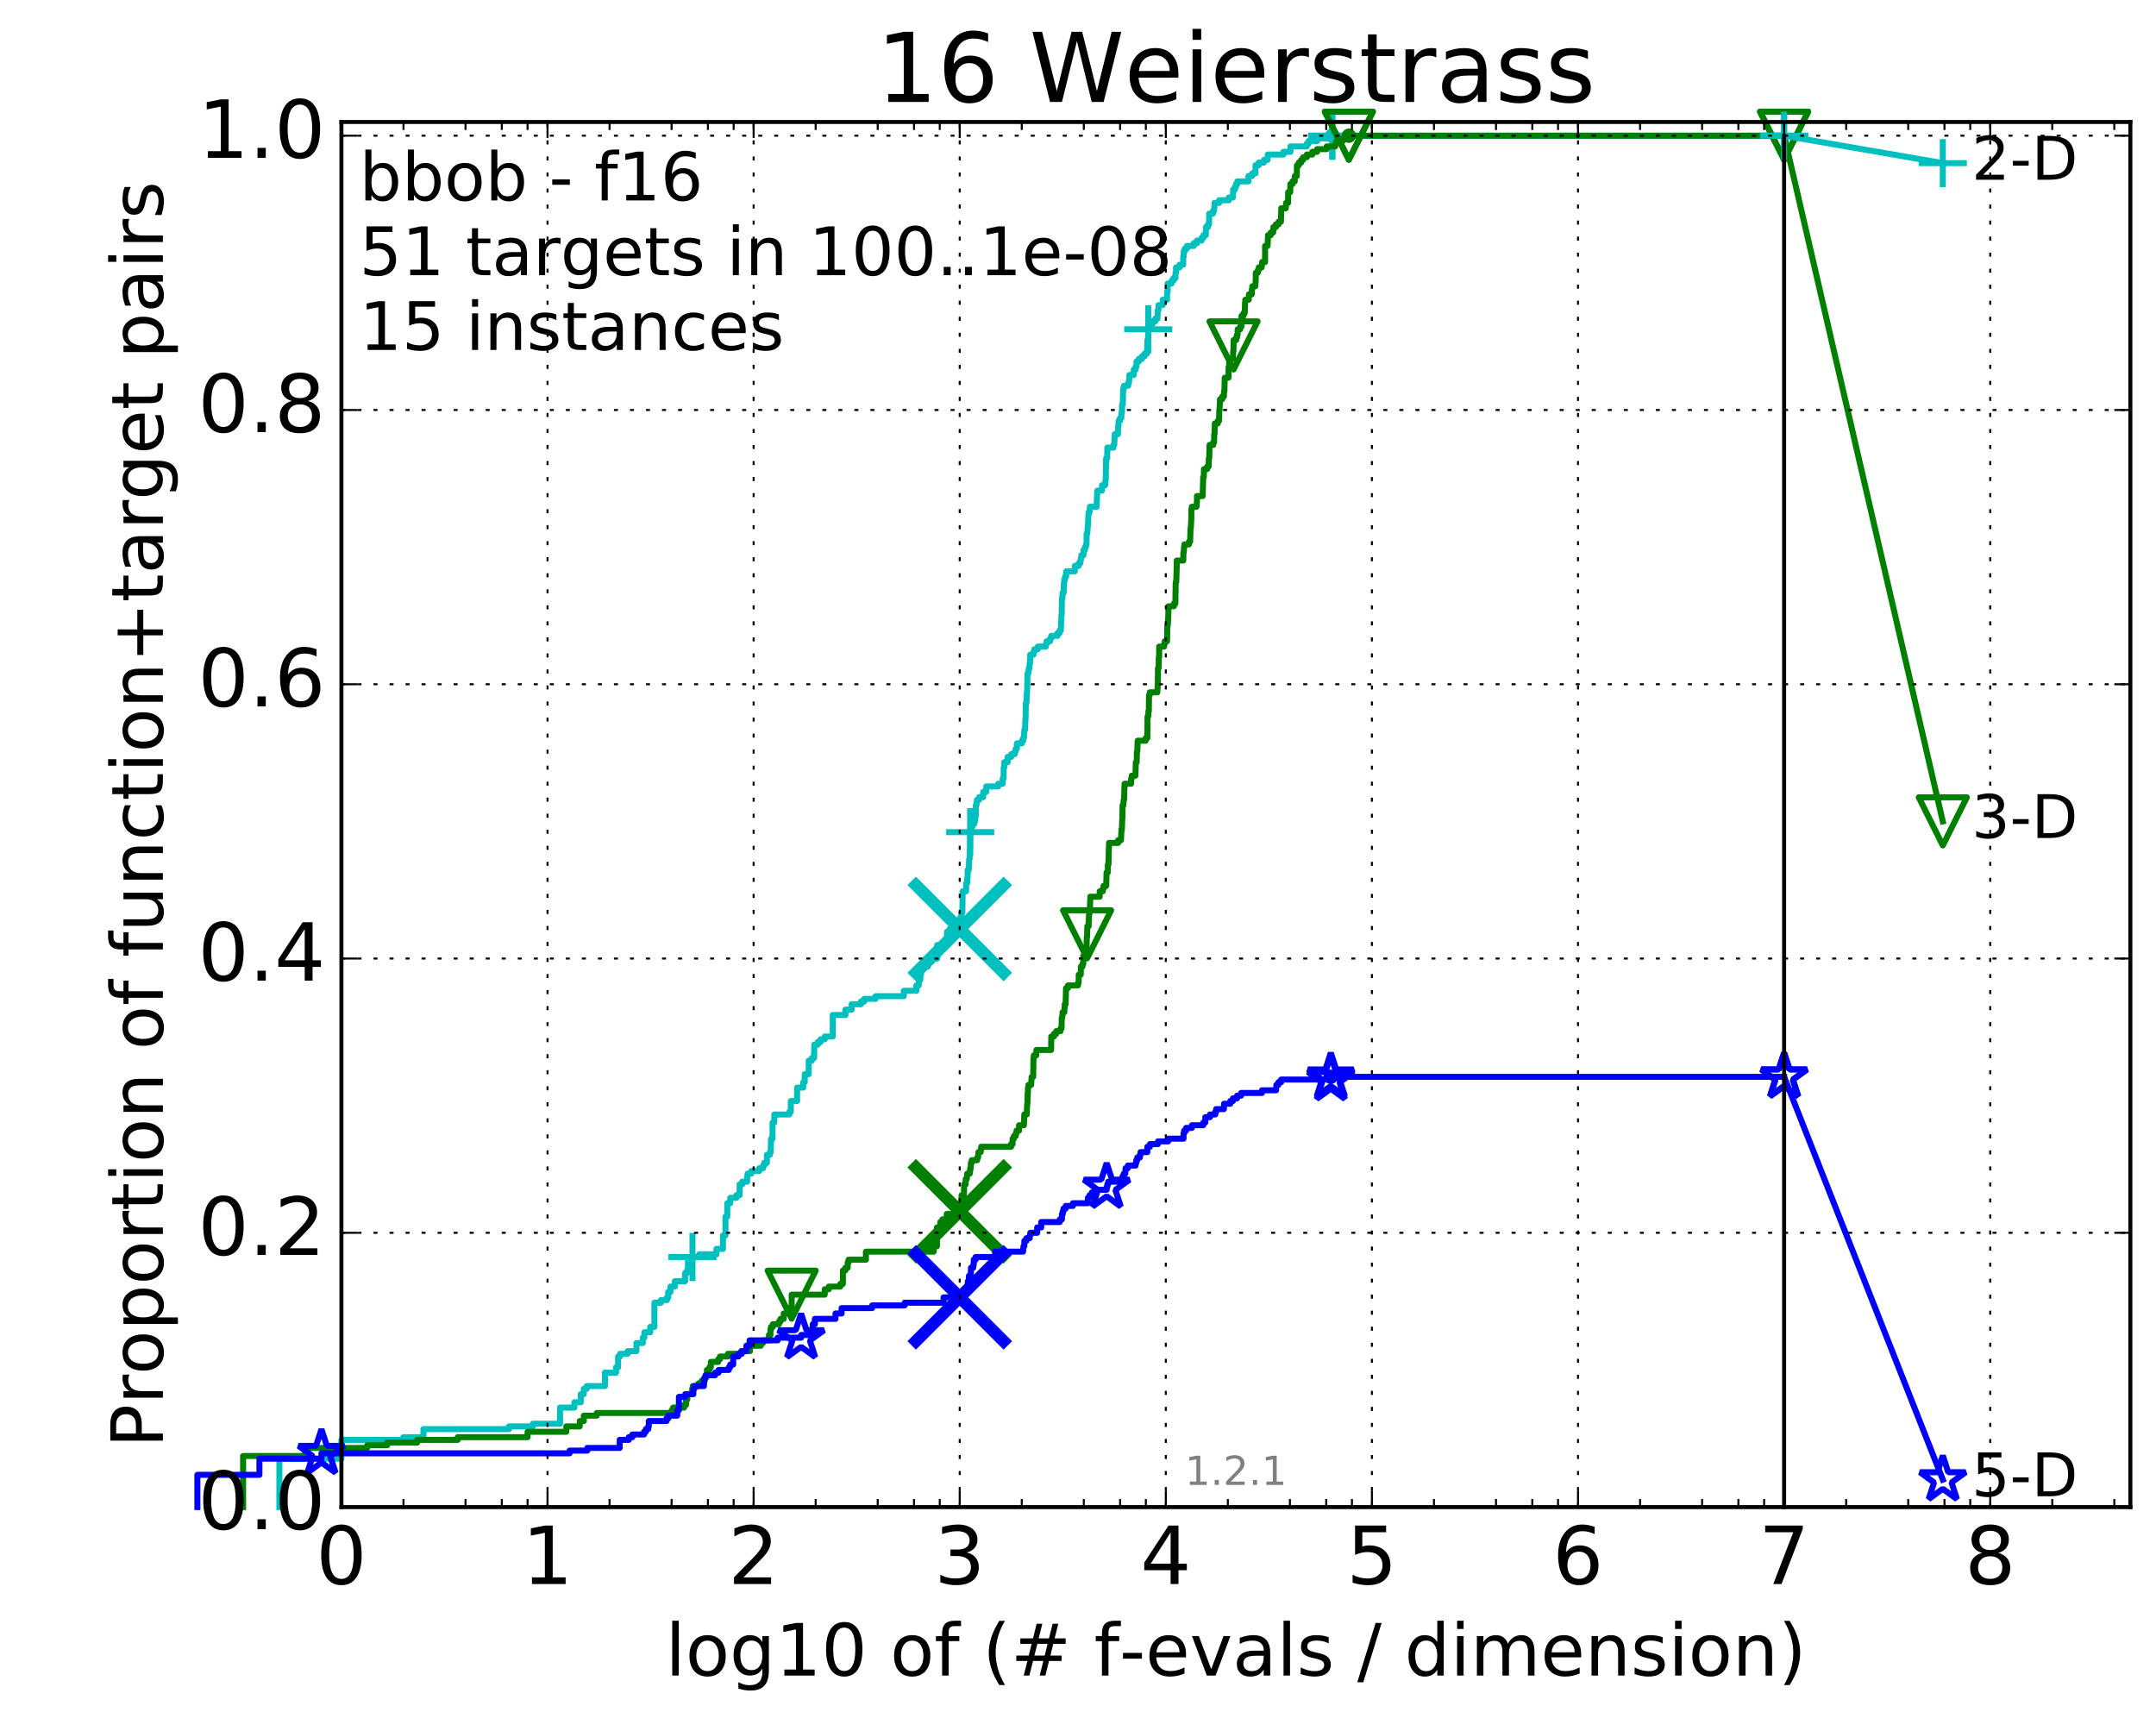 <?xml version="1.0" encoding="utf-8" standalone="no"?>
<!DOCTYPE svg PUBLIC "-//W3C//DTD SVG 1.1//EN"
  "http://www.w3.org/Graphics/SVG/1.1/DTD/svg11.dtd">
<!-- Created with matplotlib (http://matplotlib.org/) -->
<svg height="432pt" version="1.1" viewBox="0 0 538 432" width="538pt" xmlns="http://www.w3.org/2000/svg" xmlns:xlink="http://www.w3.org/1999/xlink">
 <defs>
  <style type="text/css">
*{stroke-linecap:butt;stroke-linejoin:round;stroke-miterlimit:100000;}
  </style>
 </defs>
 <g id="figure_1">
  <g id="patch_1">
   <path d="M 0 432.436 
L 538.8 432.436 
L 538.8 0 
L 0 0 
z
" style="fill:#ffffff;"/>
  </g>
  <g id="axes_1">
   <g id="patch_2">
    <path d="M 85.2 376.036 
L 531.6 376.036 
L 531.6 30.436 
L 85.2 30.436 
z
" style="fill:#ffffff;"/>
   </g>
   <g id="line2d_1">
    <defs>
     <path d="M 0 1.5 
C 0.398 1.5 0.779 1.342 1.061 1.061 
C 1.342 0.779 1.5 0.398 1.5 0 
C 1.5 -0.398 1.342 -0.779 1.061 -1.061 
C 0.779 -1.342 0.398 -1.5 0 -1.5 
C -0.398 -1.5 -0.779 -1.342 -1.061 -1.061 
C -1.342 -0.779 -1.5 -0.398 -1.5 0 
C -1.5 0.398 -1.342 0.779 -1.061 1.061 
C -0.779 1.342 -0.398 1.5 0 1.5 
z
" id="mf768961086" style="stroke:#00bfbf;stroke-width:0.5;"/>
    </defs>
    <g>
     <use style="fill:#00bfbf;stroke:#00bfbf;stroke-width:0.5;" x="332.466" xlink:href="#mf768961086" y="33.858"/>
     <use style="fill:#00bfbf;stroke:#00bfbf;stroke-width:0.5;" x="332.466" xlink:href="#mf768961086" y="33.858"/>
    </g>
   </g>
   <g id="line2d_2">
    <path d="M 69.718 376.036 
L 69.718 363.959 
L 85.2 363.959 
L 85.2 359.263 
L 100.682 359.263 
L 100.682 358.592 
L 105.665 358.592 
L 105.665 356.579 
L 127.007 356.579 
L 127.007 355.908 
L 132.999 355.908 
L 132.999 355.237 
L 139.75 355.237 
L 139.75 351.212 
L 143.331 351.212 
L 143.331 349.87 
L 144.927 349.87 
L 144.927 347.857 
L 145.685 347.857 
L 145.685 346.515 
L 146.417 346.515 
L 146.417 345.844 
L 150.964 345.844 
L 150.964 342.489 
L 153.725 342.489 
L 153.725 341.147 
L 154.239 341.147 
L 154.239 338.464 
L 154.741 338.464 
L 154.741 337.793 
L 156.643 337.793 
L 156.643 337.122 
L 158.813 337.122 
L 158.813 335.109 
L 160.409 335.109 
L 160.409 333.767 
L 160.791 333.767 
L 160.791 332.425 
L 162.256 332.425 
L 162.256 331.083 
L 163.295 331.083 
L 163.295 325.045 
L 164.926 325.045 
L 164.926 324.374 
L 166.446 324.374 
L 166.446 323.703 
L 166.738 323.703 
L 166.738 322.361 
L 167.311 322.361 
L 167.311 321.019 
L 168.414 321.019 
L 168.414 319.677 
L 170.955 319.677 
L 170.955 317.665 
L 171.43 317.665 
L 171.43 316.994 
L 171.664 316.994 
L 171.664 314.31 
L 172.798 314.31 
L 172.798 313.639 
L 174.5 313.639 
L 174.5 312.968 
L 178.777 312.968 
L 178.777 311.626 
L 180.408 311.626 
L 180.408 308.272 
L 181.028 308.272 
L 181.028 303.575 
L 181.482 303.575 
L 181.482 300.22 
L 182.22 300.22 
L 182.22 298.878 
L 183.76 298.878 
L 183.76 298.207 
L 184.558 298.207 
L 184.558 295.524 
L 185.202 295.524 
L 185.202 294.853 
L 186.436 294.853 
L 186.436 293.511 
L 186.556 293.511 
L 186.556 292.84 
L 187.492 292.84 
L 187.492 292.169 
L 189.464 292.169 
L 189.464 291.498 
L 190.388 291.498 
L 190.388 290.827 
L 190.688 290.827 
L 190.688 290.156 
L 191.372 290.156 
L 191.372 288.143 
L 192.129 288.143 
L 192.129 287.472 
L 192.315 287.472 
L 192.407 284.118 
L 192.771 284.118 
L 192.771 280.092 
L 193.219 280.092 
L 193.219 278.079 
L 196.964 278.079 
L 196.964 277.408 
L 197.336 277.408 
L 197.336 274.725 
L 198.901 274.725 
L 198.901 271.37 
L 200.428 271.37 
L 200.428 270.028 
L 200.81 270.028 
L 200.81 268.015 
L 201.797 268.015 
L 201.797 264.661 
L 202.569 264.661 
L 202.569 263.99 
L 203.144 263.99 
L 203.201 260.635 
L 204.09 260.635 
L 204.09 259.964 
L 204.787 259.964 
L 204.787 259.293 
L 205.819 259.293 
L 205.819 258.622 
L 207.796 258.622 
L 207.796 253.255 
L 210.974 253.255 
L 210.974 251.913 
L 212.52 251.913 
L 212.52 250.571 
L 214.825 250.571 
L 214.825 249.9 
L 215.652 249.9 
L 215.652 249.229 
L 218.483 249.229 
L 218.483 248.558 
L 225.536 248.558 
L 225.536 247.216 
L 228.664 247.216 
L 228.664 245.874 
L 229.272 245.874 
L 229.272 244.532 
L 229.64 244.532 
L 229.64 243.191 
L 229.83 243.191 
L 229.83 241.178 
L 231.535 241.178 
L 231.535 240.507 
L 231.789 240.507 
L 231.789 239.836 
L 232.579 239.836 
L 232.579 239.165 
L 233.865 239.165 
L 233.865 235.81 
L 236.247 235.81 
L 236.324 232.456 
L 236.946 232.456 
L 236.946 231.785 
L 239.508 231.785 
L 239.519 229.101 
L 239.884 229.101 
L 239.906 227.759 
L 240.135 227.759 
L 240.222 222.392 
L 241.07 222.392 
L 241.101 220.379 
L 241.328 220.379 
L 241.38 219.037 
L 241.451 219.037 
L 241.492 217.024 
L 241.756 217.024 
L 241.847 214.34 
L 241.947 214.34 
L 242.057 211.657 
L 242.067 211.657 
L 242.106 206.96 
L 242.206 206.96 
L 242.206 206.289 
L 242.656 206.289 
L 242.656 205.618 
L 243.078 205.618 
L 243.078 204.947 
L 243.296 204.947 
L 243.39 203.605 
L 243.502 203.605 
L 243.511 200.922 
L 243.66 200.922 
L 243.66 200.251 
L 243.78 200.251 
L 243.78 199.58 
L 244.335 199.58 
L 244.335 198.909 
L 245.337 198.909 
L 245.337 197.567 
L 246.106 197.567 
L 246.106 196.225 
L 249.079 196.225 
L 249.079 195.554 
L 250.199 195.554 
L 250.212 194.212 
L 250.446 194.212 
L 250.453 191.528 
L 250.589 191.528 
L 250.596 190.187 
L 251.462 190.187 
L 251.462 188.845 
L 252.339 188.845 
L 252.339 188.174 
L 253.214 188.174 
L 253.214 187.503 
L 253.448 187.503 
L 253.448 186.832 
L 253.739 186.832 
L 253.739 185.49 
L 254.984 185.49 
L 254.984 184.819 
L 255.327 184.819 
L 255.327 184.148 
L 255.508 184.148 
L 255.611 182.135 
L 255.779 182.135 
L 255.881 179.452 
L 255.913 179.452 
L 255.982 175.426 
L 256.142 175.426 
L 256.248 172.742 
L 256.295 172.742 
L 256.405 168.046 
L 256.614 168.046 
L 256.614 167.375 
L 256.728 167.375 
L 256.728 166.704 
L 256.872 166.704 
L 256.953 165.362 
L 257.071 165.362 
L 257.076 163.349 
L 257.908 163.349 
L 257.908 162.678 
L 258.089 162.678 
L 258.089 162.007 
L 258.965 162.007 
L 258.965 161.336 
L 260.973 161.336 
L 260.973 160.665 
L 261.164 160.665 
L 261.164 159.994 
L 262.031 159.994 
L 262.031 159.323 
L 262.31 159.323 
L 262.31 158.652 
L 263.9 158.652 
L 263.9 157.982 
L 264.393 157.982 
L 264.393 157.311 
L 264.709 157.311 
L 264.813 154.627 
L 264.82 154.627 
L 264.881 153.285 
L 264.935 153.285 
L 264.974 149.259 
L 265.117 149.259 
L 265.138 147.917 
L 265.416 147.917 
L 265.493 145.234 
L 265.594 145.234 
L 265.594 144.563 
L 265.766 144.563 
L 265.766 143.892 
L 266.023 143.892 
L 266.064 142.55 
L 268.198 142.55 
L 268.204 141.208 
L 269.179 141.208 
L 269.179 140.537 
L 269.563 140.537 
L 269.563 139.866 
L 269.708 139.866 
L 269.708 139.195 
L 269.849 139.195 
L 269.849 138.524 
L 270.362 138.524 
L 270.393 137.182 
L 270.748 137.182 
L 270.748 136.511 
L 270.976 136.511 
L 270.976 135.841 
L 271.125 135.841 
L 271.155 133.157 
L 271.322 133.157 
L 271.427 131.144 
L 271.504 131.144 
L 271.589 128.46 
L 271.647 128.46 
L 271.647 127.789 
L 271.895 127.789 
L 271.965 126.447 
L 273.655 126.447 
L 273.742 123.764 
L 273.769 123.764 
L 273.817 122.422 
L 274.982 122.422 
L 274.986 121.08 
L 275.77 121.08 
L 275.858 119.738 
L 275.919 119.738 
L 276.017 114.371 
L 276.279 114.371 
L 276.328 111.687 
L 277.854 111.687 
L 277.854 111.016 
L 278.04 111.016 
L 278.133 109.003 
L 278.168 109.003 
L 278.168 108.332 
L 278.964 108.332 
L 279.019 106.319 
L 279.111 106.319 
L 279.133 104.977 
L 279.492 104.977 
L 279.492 104.306 
L 279.817 104.306 
L 279.861 102.965 
L 279.96 102.965 
L 279.993 100.952 
L 280.174 100.952 
L 280.255 97.597 
L 280.295 97.597 
L 280.295 96.926 
L 280.465 96.926 
L 280.465 96.255 
L 281.523 96.255 
L 281.523 95.584 
L 281.696 95.584 
L 281.696 94.913 
L 281.811 94.913 
L 281.827 93.571 
L 282.902 93.571 
L 282.902 92.23 
L 283.368 92.23 
L 283.368 91.559 
L 283.577 91.559 
L 283.596 90.217 
L 284.172 90.217 
L 284.172 89.546 
L 284.971 89.546 
L 284.971 88.875 
L 285.641 88.875 
L 285.641 88.204 
L 286.217 88.204 
L 286.31 85.52 
L 286.329 85.52 
L 286.329 84.849 
L 286.485 84.849 
L 286.543 80.824 
L 287.613 80.824 
L 287.613 80.153 
L 288.319 80.153 
L 288.319 79.482 
L 288.839 79.482 
L 288.89 77.469 
L 289.056 77.469 
L 289.094 76.127 
L 290.127 76.127 
L 290.141 74.785 
L 291.22 74.785 
L 291.224 72.772 
L 291.374 72.772 
L 291.386 70.76 
L 292.33 70.76 
L 292.33 70.089 
L 292.784 70.089 
L 292.784 69.418 
L 293.328 69.418 
L 293.339 68.076 
L 293.46 68.076 
L 293.462 66.734 
L 294.325 66.734 
L 294.325 66.063 
L 295.247 66.063 
L 295.255 64.05 
L 295.365 64.05 
L 295.372 62.708 
L 295.643 62.708 
L 295.643 62.037 
L 296.187 62.037 
L 296.187 61.366 
L 297.866 61.366 
L 297.866 60.696 
L 298.664 60.696 
L 298.664 60.025 
L 299.829 60.025 
L 299.829 59.354 
L 300.282 59.354 
L 300.282 58.683 
L 300.896 58.683 
L 300.931 56.67 
L 301.415 56.67 
L 301.415 55.999 
L 301.698 55.999 
L 301.733 53.315 
L 302.666 53.315 
L 302.666 52.644 
L 302.944 52.644 
L 303.043 51.302 
L 303.064 51.302 
L 303.064 50.631 
L 304.228 50.631 
L 304.228 49.961 
L 306.64 49.961 
L 306.64 49.29 
L 307.657 49.29 
L 307.723 47.277 
L 308.188 47.277 
L 308.188 46.606 
L 308.407 46.606 
L 308.407 45.935 
L 308.753 45.935 
L 308.753 45.264 
L 311.523 45.264 
L 311.532 43.922 
L 312.455 43.922 
L 312.455 43.251 
L 313.288 43.251 
L 313.295 41.238 
L 314.098 41.238 
L 314.098 40.567 
L 315.396 40.567 
L 315.396 39.896 
L 316.306 39.896 
L 316.349 38.555 
L 320.28 38.555 
L 320.28 37.884 
L 322.015 37.884 
L 322.026 36.542 
L 326.069 36.542 
L 326.069 35.871 
L 326.537 35.871 
L 326.537 35.2 
L 328.692 35.2 
L 328.692 34.529 
L 332.466 34.529 
L 332.466 33.858 
L 445.2 33.858 
L 445.2 33.858 
" style="fill:none;stroke:#00bfbf;stroke-linecap:square;stroke-width:1.5;"/>
   </g>
   <g id="line2d_3">
    <defs>
     <path d="M -6 0 
L 6 0 
M 0 6 
L 0 -6 
" id="mf284e96b06" style="stroke:#00bfbf;stroke-width:1.5;"/>
    </defs>
    <g>
     <use style="fill:none;stroke:#00bfbf;stroke-width:1.5;" x="172.798" xlink:href="#mf284e96b06" y="313.639"/>
     <use style="fill:none;stroke:#00bfbf;stroke-width:1.5;" x="242.097" xlink:href="#mf284e96b06" y="207.631"/>
     <use style="fill:none;stroke:#00bfbf;stroke-width:1.5;" x="286.529" xlink:href="#mf284e96b06" y="82.166"/>
     <use style="fill:none;stroke:#00bfbf;stroke-width:1.5;" x="332.466" xlink:href="#mf284e96b06" y="33.858"/>
     <use style="fill:none;stroke:#00bfbf;stroke-width:1.5;" x="332.466" xlink:href="#mf284e96b06" y="33.858"/>
     <use style="fill:none;stroke:#00bfbf;stroke-width:1.5;" x="445.2" xlink:href="#mf284e96b06" y="33.858"/>
    </g>
   </g>
   <g id="line2d_4"/>
   <g id="line2d_5">
    <path clip-path="url(#p15e40bdb01)" d="M 239.497 231.785 
" style="fill:none;stroke:#00bfbf;stroke-linecap:square;"/>
    <defs>
     <path d="M -12 12 
L 12 -12 
M -12 -12 
L 12 12 
" id="m25b64b68f6" style="stroke:#00bfbf;stroke-width:3.0;"/>
    </defs>
    <g clip-path="url(#p15e40bdb01)">
     <use style="fill:#00bfbf;stroke:#00bfbf;stroke-width:3.0;" x="239.497" xlink:href="#m25b64b68f6" y="231.785"/>
    </g>
   </g>
   <g id="line2d_6">
    <defs>
     <path d="M 0 1.5 
C 0.398 1.5 0.779 1.342 1.061 1.061 
C 1.342 0.779 1.5 0.398 1.5 0 
C 1.5 -0.398 1.342 -0.779 1.061 -1.061 
C 0.779 -1.342 0.398 -1.5 0 -1.5 
C -0.398 -1.5 -0.779 -1.342 -1.061 -1.061 
C -1.342 -0.779 -1.5 -0.398 -1.5 0 
C -1.5 0.398 -1.342 0.779 -1.061 1.061 
C -0.779 1.342 -0.398 1.5 0 1.5 
z
" id="m2ca15927f4" style="stroke:#008000;stroke-width:0.5;"/>
    </defs>
    <g>
     <use style="fill:#008000;stroke:#008000;stroke-width:0.5;" x="336.59" xlink:href="#m2ca15927f4" y="33.858"/>
     <use style="fill:#008000;stroke:#008000;stroke-width:0.5;" x="336.59" xlink:href="#m2ca15927f4" y="33.858"/>
    </g>
   </g>
   <g id="line2d_7">
    <path d="M 60.662 376.036 
L 60.662 363.288 
L 76.144 363.288 
L 76.144 361.276 
L 91.625 361.276 
L 91.625 360.605 
L 96.609 360.605 
L 96.609 359.934 
L 104.125 359.934 
L 104.125 359.263 
L 114.22 359.263 
L 114.22 358.592 
L 131.645 358.592 
L 131.645 357.25 
L 141.313 357.25 
L 141.313 355.908 
L 144.669 355.908 
L 144.669 354.566 
L 145.685 354.566 
L 145.685 353.224 
L 148.914 353.224 
L 148.914 352.553 
L 167.592 352.553 
L 167.592 351.882 
L 167.961 351.882 
L 167.961 351.212 
L 170.713 351.212 
L 170.713 350.541 
L 171.194 350.541 
L 171.194 349.199 
L 171.508 349.199 
L 171.508 347.857 
L 172.724 347.857 
L 172.724 346.515 
L 172.871 346.515 
L 172.871 345.844 
L 174.295 345.844 
L 174.295 345.173 
L 175.107 345.173 
L 175.107 344.502 
L 175.891 344.502 
L 175.891 343.831 
L 176.146 343.831 
L 176.146 343.16 
L 176.398 343.16 
L 176.398 341.818 
L 177.017 341.818 
L 177.017 341.147 
L 177.38 341.147 
L 177.38 339.806 
L 179.223 339.806 
L 179.223 339.135 
L 179.661 339.135 
L 179.661 338.464 
L 181.632 338.464 
L 181.632 337.793 
L 184.947 337.793 
L 184.947 337.122 
L 187.145 337.122 
L 187.145 335.78 
L 189.845 335.78 
L 189.845 335.109 
L 190.388 335.109 
L 190.388 334.438 
L 191.88 334.438 
L 191.88 333.096 
L 192.253 333.096 
L 192.253 331.754 
L 192.376 331.754 
L 192.376 331.083 
L 192.862 331.083 
L 192.862 330.412 
L 194.371 330.412 
L 194.371 329.742 
L 194.76 329.742 
L 194.76 329.071 
L 195.572 329.071 
L 195.572 327.729 
L 196.864 327.729 
L 196.864 326.387 
L 197.556 326.387 
L 197.556 323.032 
L 205.802 323.032 
L 205.802 321.69 
L 206.822 321.69 
L 206.822 321.019 
L 209.683 321.019 
L 209.683 320.348 
L 210.324 320.348 
L 210.352 316.994 
L 210.947 316.994 
L 210.947 316.323 
L 211.527 316.323 
L 211.527 314.981 
L 211.76 314.981 
L 211.76 314.31 
L 216.08 314.31 
L 216.08 312.297 
L 232.991 312.297 
L 232.991 310.955 
L 233.802 310.955 
L 233.802 306.259 
L 234.641 306.259 
L 234.641 304.917 
L 235.162 304.917 
L 235.162 304.246 
L 236.247 304.246 
L 236.247 302.904 
L 238.112 302.904 
L 238.112 302.233 
L 239.501 302.233 
L 239.508 300.891 
L 239.855 300.891 
L 239.95 298.207 
L 240.533 298.207 
L 240.59 295.524 
L 240.948 295.524 
L 240.976 294.182 
L 241.253 294.182 
L 241.356 292.84 
L 241.997 292.84 
L 241.997 292.169 
L 242.11 292.169 
L 242.11 291.498 
L 242.235 291.498 
L 242.275 290.156 
L 242.477 290.156 
L 242.477 289.485 
L 243.848 289.485 
L 243.848 288.814 
L 244.055 288.814 
L 244.146 287.472 
L 244.713 287.472 
L 244.713 286.802 
L 244.848 286.802 
L 244.848 286.131 
L 252.31 286.131 
L 252.31 285.46 
L 252.68 285.46 
L 252.68 284.118 
L 253.012 284.118 
L 253.012 283.447 
L 253.474 283.447 
L 253.474 282.776 
L 253.668 282.776 
L 253.668 282.105 
L 254.295 282.105 
L 254.295 280.763 
L 255.493 280.763 
L 255.602 278.079 
L 256.212 278.079 
L 256.318 275.396 
L 256.388 275.396 
L 256.437 272.712 
L 256.499 272.712 
L 256.52 271.37 
L 256.624 271.37 
L 256.624 270.699 
L 257.312 270.699 
L 257.422 268.686 
L 257.815 268.686 
L 257.891 263.99 
L 257.988 263.99 
L 257.988 263.319 
L 258.582 263.319 
L 258.632 261.977 
L 262.29 261.977 
L 262.333 258.622 
L 263 258.622 
L 263 257.951 
L 263.58 257.951 
L 263.58 257.28 
L 264.633 257.28 
L 264.633 256.609 
L 264.897 256.609 
L 264.94 253.926 
L 265.071 253.926 
L 265.141 252.584 
L 265.579 252.584 
L 265.657 251.242 
L 265.692 251.242 
L 265.692 250.571 
L 265.909 250.571 
L 266.014 246.545 
L 266.499 246.545 
L 266.499 245.874 
L 268.999 245.874 
L 268.999 245.203 
L 269.164 245.203 
L 269.195 243.191 
L 269.688 243.191 
L 269.719 241.178 
L 270.119 241.178 
L 270.119 240.507 
L 270.314 240.507 
L 270.314 238.494 
L 270.767 238.494 
L 270.767 237.823 
L 270.937 237.823 
L 270.937 237.152 
L 271.109 237.152 
L 271.197 233.797 
L 271.269 233.797 
L 271.323 231.114 
L 271.655 231.114 
L 271.741 228.43 
L 271.77 228.43 
L 271.77 227.759 
L 271.922 227.759 
L 272.026 225.075 
L 272.042 225.075 
L 272.069 223.733 
L 274.412 223.733 
L 274.414 222.392 
L 275.195 222.392 
L 275.195 221.721 
L 275.376 221.721 
L 275.376 221.05 
L 276.036 221.05 
L 276.136 217.695 
L 276.43 217.695 
L 276.453 215.682 
L 276.606 215.682 
L 276.695 211.657 
L 276.72 211.657 
L 276.75 210.315 
L 279.023 210.315 
L 279.023 209.644 
L 279.723 209.644 
L 279.817 207.631 
L 279.835 207.631 
L 279.835 206.96 
L 279.952 206.96 
L 280.038 204.276 
L 280.075 204.276 
L 280.113 200.922 
L 280.321 200.922 
L 280.396 199.58 
L 280.49 199.58 
L 280.591 196.225 
L 280.619 196.225 
L 280.619 195.554 
L 282.243 195.554 
L 282.261 194.212 
L 282.412 194.212 
L 282.412 193.541 
L 283.331 193.541 
L 283.425 190.187 
L 283.648 190.187 
L 283.699 187.503 
L 283.804 187.503 
L 283.891 184.819 
L 285.883 184.819 
L 285.883 184.148 
L 286.312 184.148 
L 286.348 178.781 
L 286.532 178.781 
L 286.577 177.439 
L 286.676 177.439 
L 286.722 173.413 
L 286.91 173.413 
L 286.91 172.742 
L 288.797 172.742 
L 288.902 170.729 
L 288.915 170.729 
L 288.96 166.704 
L 289.124 166.704 
L 289.163 164.02 
L 289.245 164.02 
L 289.257 161.336 
L 290.481 161.336 
L 290.481 160.665 
L 290.642 160.665 
L 290.642 159.994 
L 291.224 159.994 
L 291.297 155.969 
L 291.412 155.969 
L 291.52 153.956 
L 291.525 153.956 
L 291.582 151.272 
L 292.928 151.272 
L 292.928 150.601 
L 293.29 150.601 
L 293.381 145.234 
L 293.517 145.234 
L 293.616 141.879 
L 293.631 141.879 
L 293.651 139.866 
L 295.279 139.866 
L 295.297 137.853 
L 295.401 137.853 
L 295.452 136.511 
L 295.539 136.511 
L 295.539 135.841 
L 296.697 135.841 
L 296.697 135.17 
L 296.977 135.17 
L 297.08 131.815 
L 297.148 131.815 
L 297.252 129.802 
L 297.27 129.802 
L 297.283 127.118 
L 297.394 127.118 
L 297.394 126.447 
L 298.568 126.447 
L 298.677 125.106 
L 298.688 125.106 
L 298.689 123.764 
L 300.108 123.764 
L 300.208 120.409 
L 300.222 120.409 
L 300.229 119.067 
L 300.389 119.067 
L 300.436 117.054 
L 301.23 117.054 
L 301.23 116.383 
L 301.615 116.383 
L 301.641 114.371 
L 301.749 114.371 
L 301.827 111.016 
L 302.747 111.016 
L 302.747 110.345 
L 302.964 110.345 
L 302.994 108.332 
L 303.076 108.332 
L 303.15 105.648 
L 303.889 105.648 
L 303.889 104.977 
L 304.203 104.977 
L 304.26 102.294 
L 304.323 102.294 
L 304.403 100.281 
L 304.435 100.281 
L 304.435 99.61 
L 304.998 99.61 
L 304.998 98.939 
L 305.409 98.939 
L 305.429 97.597 
L 305.536 97.597 
L 305.614 94.242 
L 306.555 94.242 
L 306.585 91.559 
L 306.717 91.559 
L 306.754 89.546 
L 307.656 89.546 
L 307.738 87.533 
L 307.797 87.533 
L 307.84 84.849 
L 308.482 84.849 
L 308.482 84.178 
L 308.691 84.178 
L 308.691 83.507 
L 308.832 83.507 
L 308.84 82.166 
L 309.472 82.166 
L 309.472 81.495 
L 309.769 81.495 
L 309.81 78.811 
L 310.291 78.811 
L 310.291 78.14 
L 310.607 78.14 
L 310.691 75.456 
L 310.746 75.456 
L 310.746 74.785 
L 311.598 74.785 
L 311.649 73.443 
L 312.379 73.443 
L 312.396 72.101 
L 312.493 72.101 
L 312.493 71.431 
L 313.238 71.431 
L 313.338 70.089 
L 313.351 70.089 
L 313.362 68.076 
L 313.875 68.076 
L 313.875 67.405 
L 314.107 67.405 
L 314.107 66.734 
L 314.832 66.734 
L 314.941 65.392 
L 315.679 65.392 
L 315.688 61.366 
L 316.298 61.366 
L 316.394 59.354 
L 316.413 59.354 
L 316.413 58.683 
L 317.105 58.683 
L 317.105 58.012 
L 317.703 58.012 
L 317.759 56.67 
L 318.354 56.67 
L 318.354 55.999 
L 319.051 55.999 
L 319.051 55.328 
L 319.637 55.328 
L 319.729 51.973 
L 320.837 51.973 
L 320.924 50.631 
L 321.414 50.631 
L 321.449 47.948 
L 321.955 47.948 
L 321.988 45.935 
L 322.516 45.935 
L 322.516 45.264 
L 323.079 45.264 
L 323.107 43.922 
L 323.597 43.922 
L 323.648 41.238 
L 324.106 41.238 
L 324.106 40.567 
L 324.681 40.567 
L 324.681 39.896 
L 325.168 39.896 
L 325.168 39.226 
L 326.106 39.226 
L 326.106 38.555 
L 327.459 38.555 
L 327.459 37.884 
L 328.662 37.884 
L 328.662 37.213 
L 331.041 37.213 
L 331.041 36.542 
L 333.18 36.542 
L 333.18 35.871 
L 333.474 35.871 
L 333.474 35.2 
L 335.099 35.2 
L 335.099 34.529 
L 336.59 34.529 
L 336.59 33.858 
L 445.2 33.858 
L 445.2 33.858 
" style="fill:none;stroke:#008000;stroke-linecap:square;stroke-width:1.5;"/>
   </g>
   <g id="line2d_8">
    <defs>
     <path d="M -0 6 
L 6 -6 
L -6 -6 
z
" id="me788ec065c" style="stroke:#008000;stroke-linejoin:miter;stroke-width:1.5;"/>
    </defs>
    <g>
     <use style="fill:none;stroke:#008000;stroke-linejoin:miter;stroke-width:1.5;" x="197.556" xlink:href="#me788ec065c" y="323.032"/>
     <use style="fill:none;stroke:#008000;stroke-linejoin:miter;stroke-width:1.5;" x="271.269" xlink:href="#me788ec065c" y="233.127"/>
     <use style="fill:none;stroke:#008000;stroke-linejoin:miter;stroke-width:1.5;" x="307.818" xlink:href="#me788ec065c" y="86.191"/>
     <use style="fill:none;stroke:#008000;stroke-linejoin:miter;stroke-width:1.5;" x="336.59" xlink:href="#me788ec065c" y="33.858"/>
     <use style="fill:none;stroke:#008000;stroke-linejoin:miter;stroke-width:1.5;" x="336.59" xlink:href="#me788ec065c" y="33.858"/>
     <use style="fill:none;stroke:#008000;stroke-linejoin:miter;stroke-width:1.5;" x="445.2" xlink:href="#me788ec065c" y="33.858"/>
    </g>
   </g>
   <g id="line2d_9"/>
   <g id="line2d_10">
    <path clip-path="url(#p15e40bdb01)" d="M 239.493 302.233 
" style="fill:none;stroke:#008000;stroke-linecap:square;"/>
    <defs>
     <path d="M -12 12 
L 12 -12 
M -12 -12 
L 12 12 
" id="m19861a08d1" style="stroke:#008000;stroke-width:3.0;"/>
    </defs>
    <g clip-path="url(#p15e40bdb01)">
     <use style="fill:#008000;stroke:#008000;stroke-width:3.0;" x="239.493" xlink:href="#m19861a08d1" y="302.233"/>
    </g>
   </g>
   <g id="line2d_11">
    <defs>
     <path d="M 0 1.5 
C 0.398 1.5 0.779 1.342 1.061 1.061 
C 1.342 0.779 1.5 0.398 1.5 0 
C 1.5 -0.398 1.342 -0.779 1.061 -1.061 
C 0.779 -1.342 0.398 -1.5 0 -1.5 
C -0.398 -1.5 -0.779 -1.342 -1.061 -1.061 
C -1.342 -0.779 -1.5 -0.398 -1.5 0 
C -1.5 0.398 -1.342 0.779 -1.061 1.061 
C -0.779 1.342 -0.398 1.5 0 1.5 
z
" id="m6fa104e53c" style="stroke:#0000ff;stroke-width:0.5;"/>
    </defs>
    <g>
     <use style="fill:#0000ff;stroke:#0000ff;stroke-width:0.5;" x="332.085" xlink:href="#m6fa104e53c" y="268.686"/>
     <use style="fill:#0000ff;stroke:#0000ff;stroke-width:0.5;" x="332.085" xlink:href="#m6fa104e53c" y="268.686"/>
    </g>
   </g>
   <g id="line2d_12">
    <path d="M 49.253 376.036 
L 49.253 367.985 
L 64.735 367.985 
L 64.735 363.959 
L 80.216 363.959 
L 80.216 362.617 
L 142.142 362.617 
L 142.142 361.947 
L 146.561 361.947 
L 146.561 361.276 
L 154.641 361.276 
L 154.641 359.263 
L 156.915 359.263 
L 156.915 358.592 
L 157.798 358.592 
L 157.798 357.921 
L 160.715 357.921 
L 160.715 357.25 
L 161.166 357.25 
L 161.166 356.579 
L 161.754 356.579 
L 161.754 355.908 
L 161.899 355.908 
L 161.899 354.566 
L 166.328 354.566 
L 166.328 353.895 
L 166.796 353.895 
L 166.796 353.224 
L 168.998 353.224 
L 168.998 351.882 
L 169.414 351.882 
L 169.414 348.528 
L 171.003 348.528 
L 171.003 347.857 
L 173.018 347.857 
L 173.018 346.515 
L 173.279 346.515 
L 173.279 345.844 
L 175.658 345.844 
L 175.736 343.831 
L 176.044 343.831 
L 176.044 343.16 
L 178.436 343.16 
L 178.436 342.489 
L 179.312 342.489 
L 179.312 341.818 
L 181.869 341.818 
L 181.869 341.147 
L 182.22 341.147 
L 182.22 340.477 
L 182.961 340.477 
L 182.961 338.464 
L 184.269 338.464 
L 184.269 337.793 
L 185.1 337.793 
L 185.1 337.122 
L 186.243 337.122 
L 186.243 335.78 
L 187.052 335.78 
L 187.052 334.438 
L 194.054 334.438 
L 194.054 333.767 
L 199.909 333.767 
L 199.909 333.096 
L 201.942 333.096 
L 201.942 332.425 
L 202.812 332.425 
L 202.812 330.412 
L 203.337 330.412 
L 203.337 329.071 
L 208.487 329.071 
L 208.487 327.729 
L 210.009 327.729 
L 210.009 326.387 
L 217.626 326.387 
L 217.626 325.716 
L 225.74 325.716 
L 225.74 325.045 
L 235.464 325.045 
L 235.464 323.703 
L 240.15 323.703 
L 240.15 323.032 
L 240.439 323.032 
L 240.439 322.361 
L 240.737 322.361 
L 240.737 321.69 
L 241.188 321.69 
L 241.188 321.019 
L 241.46 321.019 
L 241.529 319.677 
L 241.748 319.677 
L 241.792 318.336 
L 242.263 318.336 
L 242.29 316.323 
L 242.851 316.323 
L 242.851 315.652 
L 242.985 315.652 
L 242.985 314.31 
L 243.442 314.31 
L 243.442 313.639 
L 248.326 313.639 
L 248.326 312.297 
L 255.304 312.297 
L 255.39 310.955 
L 255.604 310.955 
L 255.614 309.613 
L 256.129 309.613 
L 256.129 308.942 
L 256.96 308.942 
L 256.96 308.272 
L 257.082 308.272 
L 257.082 307.601 
L 258.817 307.601 
L 258.817 306.259 
L 259.824 306.259 
L 259.824 304.917 
L 264.458 304.917 
L 264.458 304.246 
L 264.991 304.246 
L 264.991 302.904 
L 265.205 302.904 
L 265.205 302.233 
L 265.373 302.233 
L 265.373 301.562 
L 265.933 301.562 
L 265.933 300.891 
L 267.726 300.891 
L 267.726 300.22 
L 271.469 300.22 
L 271.469 298.878 
L 271.897 298.878 
L 271.897 298.207 
L 272.458 298.207 
L 272.458 297.537 
L 273.283 297.537 
L 273.283 296.866 
L 276.151 296.866 
L 276.151 296.195 
L 276.305 296.195 
L 276.305 295.524 
L 276.525 295.524 
L 276.525 294.853 
L 280.001 294.853 
L 280.106 293.511 
L 280.42 293.511 
L 280.42 292.84 
L 280.806 292.84 
L 280.866 291.498 
L 281.435 291.498 
L 281.435 290.827 
L 283.375 290.827 
L 283.375 290.156 
L 283.539 290.156 
L 283.539 289.485 
L 283.789 289.485 
L 283.789 288.814 
L 284.45 288.814 
L 284.45 288.143 
L 284.613 288.143 
L 284.613 287.472 
L 286.301 287.472 
L 286.305 286.131 
L 286.96 286.131 
L 286.96 285.46 
L 288.965 285.46 
L 288.965 284.789 
L 291.508 284.789 
L 291.508 284.118 
L 295.335 284.118 
L 295.335 282.776 
L 295.483 282.776 
L 295.483 282.105 
L 295.975 282.105 
L 295.975 281.434 
L 297.415 281.434 
L 297.415 280.763 
L 300.25 280.763 
L 300.25 280.092 
L 300.765 280.092 
L 300.765 278.75 
L 301.935 278.75 
L 301.935 278.079 
L 303.259 278.079 
L 303.259 277.408 
L 303.469 277.408 
L 303.469 276.737 
L 305.409 276.737 
L 305.445 275.396 
L 306.996 275.396 
L 306.996 274.725 
L 307.662 274.725 
L 307.662 274.054 
L 308.693 274.054 
L 308.693 273.383 
L 309.702 273.383 
L 309.702 272.712 
L 314.904 272.712 
L 314.904 272.041 
L 318.427 272.041 
L 318.497 270.699 
L 319.003 270.699 
L 319.003 270.028 
L 319.694 270.028 
L 319.694 269.357 
L 332.085 269.357 
L 332.085 268.686 
L 445.2 268.686 
L 445.2 268.686 
" style="fill:none;stroke:#0000ff;stroke-linecap:square;stroke-width:1.5;"/>
   </g>
   <g id="line2d_13">
    <defs>
     <path d="M 0 -6 
L -1.347 -1.854 
L -5.706 -1.854 
L -2.18 0.708 
L -3.527 4.854 
L -0 2.292 
L 3.527 4.854 
L 2.18 0.708 
L 5.706 -1.854 
L 1.347 -1.854 
z
" id="m3a3280d4a2" style="stroke:#0000ff;stroke-linejoin:bevel;stroke-width:1.5;"/>
    </defs>
    <g>
     <use style="fill:none;stroke:#0000ff;stroke-linejoin:bevel;stroke-width:1.5;" x="80.216" xlink:href="#m3a3280d4a2" y="362.617"/>
     <use style="fill:none;stroke:#0000ff;stroke-linejoin:bevel;stroke-width:1.5;" x="199.909" xlink:href="#m3a3280d4a2" y="333.767"/>
     <use style="fill:none;stroke:#0000ff;stroke-linejoin:bevel;stroke-width:1.5;" x="276.151" xlink:href="#m3a3280d4a2" y="296.195"/>
     <use style="fill:none;stroke:#0000ff;stroke-linejoin:bevel;stroke-width:1.5;" x="332.085" xlink:href="#m3a3280d4a2" y="269.357"/>
     <use style="fill:none;stroke:#0000ff;stroke-linejoin:bevel;stroke-width:1.5;" x="332.085" xlink:href="#m3a3280d4a2" y="268.686"/>
     <use style="fill:none;stroke:#0000ff;stroke-linejoin:bevel;stroke-width:1.5;" x="445.2" xlink:href="#m3a3280d4a2" y="268.686"/>
    </g>
   </g>
   <g id="line2d_14"/>
   <g id="line2d_15">
    <path clip-path="url(#p15e40bdb01)" d="M 239.49 323.703 
" style="fill:none;stroke:#0000ff;stroke-linecap:square;"/>
    <defs>
     <path d="M -12 12 
L 12 -12 
M -12 -12 
L 12 12 
" id="mef5f2d8bcc" style="stroke:#0000ff;stroke-width:3.0;"/>
    </defs>
    <g clip-path="url(#p15e40bdb01)">
     <use style="fill:#0000ff;stroke:#0000ff;stroke-width:3.0;" x="239.49" xlink:href="#mef5f2d8bcc" y="323.703"/>
    </g>
   </g>
   <g id="line2d_16">
    <path d="M 445.2 268.686 
L 484.8 369.193 
" style="fill:none;stroke:#0000ff;stroke-linecap:square;stroke-width:1.5;"/>
    <g>
     <use style="fill:none;stroke:#0000ff;stroke-linejoin:bevel;stroke-width:1.5;" x="445.2" xlink:href="#m3a3280d4a2" y="268.686"/>
     <use style="fill:none;stroke:#0000ff;stroke-linejoin:bevel;stroke-width:1.5;" x="484.8" xlink:href="#m3a3280d4a2" y="369.193"/>
    </g>
   </g>
   <g id="line2d_17">
    <path d="M 445.2 33.858 
L 484.8 204.947 
" style="fill:none;stroke:#008000;stroke-linecap:square;stroke-width:1.5;"/>
    <g>
     <use style="fill:none;stroke:#008000;stroke-linejoin:miter;stroke-width:1.5;" x="445.2" xlink:href="#me788ec065c" y="33.858"/>
     <use style="fill:none;stroke:#008000;stroke-linejoin:miter;stroke-width:1.5;" x="484.8" xlink:href="#me788ec065c" y="204.947"/>
    </g>
   </g>
   <g id="line2d_18">
    <path d="M 445.2 33.858 
L 484.8 40.702 
" style="fill:none;stroke:#00bfbf;stroke-linecap:square;stroke-width:1.5;"/>
    <g>
     <use style="fill:none;stroke:#00bfbf;stroke-width:1.5;" x="445.2" xlink:href="#mf284e96b06" y="33.858"/>
     <use style="fill:none;stroke:#00bfbf;stroke-width:1.5;" x="484.8" xlink:href="#mf284e96b06" y="40.702"/>
    </g>
   </g>
   <g id="line2d_19">
    <path d="M 445.2 376.036 
L 445.2 33.858 
" style="fill:none;stroke:#000000;stroke-linecap:square;"/>
   </g>
   <g id="patch_3">
    <path d="M 85.2 30.436 
L 531.6 30.436 
" style="fill:none;stroke:#000000;stroke-linecap:square;stroke-linejoin:miter;"/>
   </g>
   <g id="patch_4">
    <path d="M 531.6 376.036 
L 531.6 30.436 
" style="fill:none;stroke:#000000;stroke-linecap:square;stroke-linejoin:miter;"/>
   </g>
   <g id="patch_5">
    <path d="M 85.2 376.036 
L 531.6 376.036 
" style="fill:none;stroke:#000000;stroke-linecap:square;stroke-linejoin:miter;"/>
   </g>
   <g id="patch_6">
    <path d="M 85.2 376.036 
L 85.2 30.436 
" style="fill:none;stroke:#000000;stroke-linecap:square;stroke-linejoin:miter;"/>
   </g>
   <g id="matplotlib.axis_1">
    <g id="xtick_1">
     <g id="line2d_20">
      <path clip-path="url(#p15e40bdb01)" d="M 85.2 376.036 
L 85.2 30.436 
" style="fill:none;stroke:#000000;stroke-dasharray:1,3;stroke-dashoffset:0.0;stroke-width:0.5;"/>
     </g>
     <g id="line2d_21">
      <defs>
       <path d="M 0 0 
L 0 -4 
" id="maeab65f101" style="stroke:#000000;stroke-width:0.5;"/>
      </defs>
      <g>
       <use style="stroke:#000000;stroke-width:0.5;" x="85.2" xlink:href="#maeab65f101" y="376.036"/>
      </g>
     </g>
     <g id="line2d_22">
      <defs>
       <path d="M 0 0 
L 0 4 
" id="m15c58ba12a" style="stroke:#000000;stroke-width:0.5;"/>
      </defs>
      <g>
       <use style="stroke:#000000;stroke-width:0.5;" x="85.2" xlink:href="#m15c58ba12a" y="30.436"/>
      </g>
     </g>
     <g id="text_1">
      <!-- 0 -->
      <defs>
       <path d="M 31.781 66.406 
Q 24.172 66.406 20.328 58.906 
Q 16.5 51.422 16.5 36.375 
Q 16.5 21.391 20.328 13.891 
Q 24.172 6.391 31.781 6.391 
Q 39.453 6.391 43.281 13.891 
Q 47.125 21.391 47.125 36.375 
Q 47.125 51.422 43.281 58.906 
Q 39.453 66.406 31.781 66.406 
M 31.781 74.219 
Q 44.047 74.219 50.516 64.516 
Q 56.984 54.828 56.984 36.375 
Q 56.984 17.969 50.516 8.266 
Q 44.047 -1.422 31.781 -1.422 
Q 19.531 -1.422 13.062 8.266 
Q 6.594 17.969 6.594 36.375 
Q 6.594 54.828 13.062 64.516 
Q 19.531 74.219 31.781 74.219 
" id="BitstreamVeraSans-Roman-30"/>
      </defs>
      <g transform="translate(78.838 395.233)scale(0.2 -0.2)">
       <use xlink:href="#BitstreamVeraSans-Roman-30"/>
      </g>
     </g>
    </g>
    <g id="xtick_2">
     <g id="line2d_23">
      <path clip-path="url(#p15e40bdb01)" d="M 136.629 376.036 
L 136.629 30.436 
" style="fill:none;stroke:#000000;stroke-dasharray:1,3;stroke-dashoffset:0.0;stroke-width:0.5;"/>
     </g>
     <g id="line2d_24">
      <g>
       <use style="stroke:#000000;stroke-width:0.5;" x="136.629" xlink:href="#maeab65f101" y="376.036"/>
      </g>
     </g>
     <g id="line2d_25">
      <g>
       <use style="stroke:#000000;stroke-width:0.5;" x="136.629" xlink:href="#m15c58ba12a" y="30.436"/>
      </g>
     </g>
     <g id="text_2">
      <!-- 1 -->
      <defs>
       <path d="M 12.406 8.297 
L 28.516 8.297 
L 28.516 63.922 
L 10.984 60.406 
L 10.984 69.391 
L 28.422 72.906 
L 38.281 72.906 
L 38.281 8.297 
L 54.391 8.297 
L 54.391 0 
L 12.406 0 
z
" id="BitstreamVeraSans-Roman-31"/>
      </defs>
      <g transform="translate(130.266 395.233)scale(0.2 -0.2)">
       <use xlink:href="#BitstreamVeraSans-Roman-31"/>
      </g>
     </g>
    </g>
    <g id="xtick_3">
     <g id="line2d_26">
      <path clip-path="url(#p15e40bdb01)" d="M 188.057 376.036 
L 188.057 30.436 
" style="fill:none;stroke:#000000;stroke-dasharray:1,3;stroke-dashoffset:0.0;stroke-width:0.5;"/>
     </g>
     <g id="line2d_27">
      <g>
       <use style="stroke:#000000;stroke-width:0.5;" x="188.057" xlink:href="#maeab65f101" y="376.036"/>
      </g>
     </g>
     <g id="line2d_28">
      <g>
       <use style="stroke:#000000;stroke-width:0.5;" x="188.057" xlink:href="#m15c58ba12a" y="30.436"/>
      </g>
     </g>
     <g id="text_3">
      <!-- 2 -->
      <defs>
       <path d="M 19.188 8.297 
L 53.609 8.297 
L 53.609 0 
L 7.328 0 
L 7.328 8.297 
Q 12.938 14.109 22.625 23.891 
Q 32.328 33.688 34.812 36.531 
Q 39.547 41.844 41.422 45.531 
Q 43.312 49.219 43.312 52.781 
Q 43.312 58.594 39.234 62.25 
Q 35.156 65.922 28.609 65.922 
Q 23.969 65.922 18.812 64.312 
Q 13.672 62.703 7.812 59.422 
L 7.812 69.391 
Q 13.766 71.781 18.938 73 
Q 24.125 74.219 28.422 74.219 
Q 39.75 74.219 46.484 68.547 
Q 53.219 62.891 53.219 53.422 
Q 53.219 48.922 51.531 44.891 
Q 49.859 40.875 45.406 35.406 
Q 44.188 33.984 37.641 27.219 
Q 31.109 20.453 19.188 8.297 
" id="BitstreamVeraSans-Roman-32"/>
      </defs>
      <g transform="translate(181.695 395.233)scale(0.2 -0.2)">
       <use xlink:href="#BitstreamVeraSans-Roman-32"/>
      </g>
     </g>
    </g>
    <g id="xtick_4">
     <g id="line2d_29">
      <path clip-path="url(#p15e40bdb01)" d="M 239.486 376.036 
L 239.486 30.436 
" style="fill:none;stroke:#000000;stroke-dasharray:1,3;stroke-dashoffset:0.0;stroke-width:0.5;"/>
     </g>
     <g id="line2d_30">
      <g>
       <use style="stroke:#000000;stroke-width:0.5;" x="239.486" xlink:href="#maeab65f101" y="376.036"/>
      </g>
     </g>
     <g id="line2d_31">
      <g>
       <use style="stroke:#000000;stroke-width:0.5;" x="239.486" xlink:href="#m15c58ba12a" y="30.436"/>
      </g>
     </g>
     <g id="text_4">
      <!-- 3 -->
      <defs>
       <path d="M 40.578 39.312 
Q 47.656 37.797 51.625 33 
Q 55.609 28.219 55.609 21.188 
Q 55.609 10.406 48.188 4.484 
Q 40.766 -1.422 27.094 -1.422 
Q 22.516 -1.422 17.656 -0.516 
Q 12.797 0.391 7.625 2.203 
L 7.625 11.719 
Q 11.719 9.328 16.594 8.109 
Q 21.484 6.891 26.812 6.891 
Q 36.078 6.891 40.938 10.547 
Q 45.797 14.203 45.797 21.188 
Q 45.797 27.641 41.281 31.266 
Q 36.766 34.906 28.719 34.906 
L 20.219 34.906 
L 20.219 43.016 
L 29.109 43.016 
Q 36.375 43.016 40.234 45.922 
Q 44.094 48.828 44.094 54.297 
Q 44.094 59.906 40.109 62.906 
Q 36.141 65.922 28.719 65.922 
Q 24.656 65.922 20.016 65.031 
Q 15.375 64.156 9.812 62.312 
L 9.812 71.094 
Q 15.438 72.656 20.344 73.438 
Q 25.25 74.219 29.594 74.219 
Q 40.828 74.219 47.359 69.109 
Q 53.906 64.016 53.906 55.328 
Q 53.906 49.266 50.438 45.094 
Q 46.969 40.922 40.578 39.312 
" id="BitstreamVeraSans-Roman-33"/>
      </defs>
      <g transform="translate(233.123 395.233)scale(0.2 -0.2)">
       <use xlink:href="#BitstreamVeraSans-Roman-33"/>
      </g>
     </g>
    </g>
    <g id="xtick_5">
     <g id="line2d_32">
      <path clip-path="url(#p15e40bdb01)" d="M 290.914 376.036 
L 290.914 30.436 
" style="fill:none;stroke:#000000;stroke-dasharray:1,3;stroke-dashoffset:0.0;stroke-width:0.5;"/>
     </g>
     <g id="line2d_33">
      <g>
       <use style="stroke:#000000;stroke-width:0.5;" x="290.914" xlink:href="#maeab65f101" y="376.036"/>
      </g>
     </g>
     <g id="line2d_34">
      <g>
       <use style="stroke:#000000;stroke-width:0.5;" x="290.914" xlink:href="#m15c58ba12a" y="30.436"/>
      </g>
     </g>
     <g id="text_5">
      <!-- 4 -->
      <defs>
       <path d="M 37.797 64.312 
L 12.891 25.391 
L 37.797 25.391 
z
M 35.203 72.906 
L 47.609 72.906 
L 47.609 25.391 
L 58.016 25.391 
L 58.016 17.188 
L 47.609 17.188 
L 47.609 0 
L 37.797 0 
L 37.797 17.188 
L 4.891 17.188 
L 4.891 26.703 
z
" id="BitstreamVeraSans-Roman-34"/>
      </defs>
      <g transform="translate(284.552 395.233)scale(0.2 -0.2)">
       <use xlink:href="#BitstreamVeraSans-Roman-34"/>
      </g>
     </g>
    </g>
    <g id="xtick_6">
     <g id="line2d_35">
      <path clip-path="url(#p15e40bdb01)" d="M 342.343 376.036 
L 342.343 30.436 
" style="fill:none;stroke:#000000;stroke-dasharray:1,3;stroke-dashoffset:0.0;stroke-width:0.5;"/>
     </g>
     <g id="line2d_36">
      <g>
       <use style="stroke:#000000;stroke-width:0.5;" x="342.343" xlink:href="#maeab65f101" y="376.036"/>
      </g>
     </g>
     <g id="line2d_37">
      <g>
       <use style="stroke:#000000;stroke-width:0.5;" x="342.343" xlink:href="#m15c58ba12a" y="30.436"/>
      </g>
     </g>
     <g id="text_6">
      <!-- 5 -->
      <defs>
       <path d="M 10.797 72.906 
L 49.516 72.906 
L 49.516 64.594 
L 19.828 64.594 
L 19.828 46.734 
Q 21.969 47.469 24.109 47.828 
Q 26.266 48.188 28.422 48.188 
Q 40.625 48.188 47.75 41.5 
Q 54.891 34.812 54.891 23.391 
Q 54.891 11.625 47.562 5.094 
Q 40.234 -1.422 26.906 -1.422 
Q 22.312 -1.422 17.547 -0.641 
Q 12.797 0.141 7.719 1.703 
L 7.719 11.625 
Q 12.109 9.234 16.797 8.062 
Q 21.484 6.891 26.703 6.891 
Q 35.156 6.891 40.078 11.328 
Q 45.016 15.766 45.016 23.391 
Q 45.016 31 40.078 35.438 
Q 35.156 39.891 26.703 39.891 
Q 22.75 39.891 18.812 39.016 
Q 14.891 38.141 10.797 36.281 
z
" id="BitstreamVeraSans-Roman-35"/>
      </defs>
      <g transform="translate(335.98 395.233)scale(0.2 -0.2)">
       <use xlink:href="#BitstreamVeraSans-Roman-35"/>
      </g>
     </g>
    </g>
    <g id="xtick_7">
     <g id="line2d_38">
      <path clip-path="url(#p15e40bdb01)" d="M 393.771 376.036 
L 393.771 30.436 
" style="fill:none;stroke:#000000;stroke-dasharray:1,3;stroke-dashoffset:0.0;stroke-width:0.5;"/>
     </g>
     <g id="line2d_39">
      <g>
       <use style="stroke:#000000;stroke-width:0.5;" x="393.771" xlink:href="#maeab65f101" y="376.036"/>
      </g>
     </g>
     <g id="line2d_40">
      <g>
       <use style="stroke:#000000;stroke-width:0.5;" x="393.771" xlink:href="#m15c58ba12a" y="30.436"/>
      </g>
     </g>
     <g id="text_7">
      <!-- 6 -->
      <defs>
       <path d="M 33.016 40.375 
Q 26.375 40.375 22.484 35.828 
Q 18.609 31.297 18.609 23.391 
Q 18.609 15.531 22.484 10.953 
Q 26.375 6.391 33.016 6.391 
Q 39.656 6.391 43.531 10.953 
Q 47.406 15.531 47.406 23.391 
Q 47.406 31.297 43.531 35.828 
Q 39.656 40.375 33.016 40.375 
M 52.594 71.297 
L 52.594 62.312 
Q 48.875 64.062 45.094 64.984 
Q 41.312 65.922 37.594 65.922 
Q 27.828 65.922 22.672 59.328 
Q 17.531 52.734 16.797 39.406 
Q 19.672 43.656 24.016 45.922 
Q 28.375 48.188 33.594 48.188 
Q 44.578 48.188 50.953 41.516 
Q 57.328 34.859 57.328 23.391 
Q 57.328 12.156 50.688 5.359 
Q 44.047 -1.422 33.016 -1.422 
Q 20.359 -1.422 13.672 8.266 
Q 6.984 17.969 6.984 36.375 
Q 6.984 53.656 15.188 63.938 
Q 23.391 74.219 37.203 74.219 
Q 40.922 74.219 44.703 73.484 
Q 48.484 72.75 52.594 71.297 
" id="BitstreamVeraSans-Roman-36"/>
      </defs>
      <g transform="translate(387.409 395.233)scale(0.2 -0.2)">
       <use xlink:href="#BitstreamVeraSans-Roman-36"/>
      </g>
     </g>
    </g>
    <g id="xtick_8">
     <g id="line2d_41">
      <path clip-path="url(#p15e40bdb01)" d="M 445.2 376.036 
L 445.2 30.436 
" style="fill:none;stroke:#000000;stroke-dasharray:1,3;stroke-dashoffset:0.0;stroke-width:0.5;"/>
     </g>
     <g id="line2d_42">
      <g>
       <use style="stroke:#000000;stroke-width:0.5;" x="445.2" xlink:href="#maeab65f101" y="376.036"/>
      </g>
     </g>
     <g id="line2d_43">
      <g>
       <use style="stroke:#000000;stroke-width:0.5;" x="445.2" xlink:href="#m15c58ba12a" y="30.436"/>
      </g>
     </g>
     <g id="text_8">
      <!-- 7 -->
      <defs>
       <path d="M 8.203 72.906 
L 55.078 72.906 
L 55.078 68.703 
L 28.609 0 
L 18.312 0 
L 43.219 64.594 
L 8.203 64.594 
z
" id="BitstreamVeraSans-Roman-37"/>
      </defs>
      <g transform="translate(438.837 395.233)scale(0.2 -0.2)">
       <use xlink:href="#BitstreamVeraSans-Roman-37"/>
      </g>
     </g>
    </g>
    <g id="xtick_9">
     <g id="line2d_44">
      <path clip-path="url(#p15e40bdb01)" d="M 496.629 376.036 
L 496.629 30.436 
" style="fill:none;stroke:#000000;stroke-dasharray:1,3;stroke-dashoffset:0.0;stroke-width:0.5;"/>
     </g>
     <g id="line2d_45">
      <g>
       <use style="stroke:#000000;stroke-width:0.5;" x="496.629" xlink:href="#maeab65f101" y="376.036"/>
      </g>
     </g>
     <g id="line2d_46">
      <g>
       <use style="stroke:#000000;stroke-width:0.5;" x="496.629" xlink:href="#m15c58ba12a" y="30.436"/>
      </g>
     </g>
     <g id="text_9">
      <!-- 8 -->
      <defs>
       <path d="M 31.781 34.625 
Q 24.75 34.625 20.719 30.859 
Q 16.703 27.094 16.703 20.516 
Q 16.703 13.922 20.719 10.156 
Q 24.75 6.391 31.781 6.391 
Q 38.812 6.391 42.859 10.172 
Q 46.922 13.969 46.922 20.516 
Q 46.922 27.094 42.891 30.859 
Q 38.875 34.625 31.781 34.625 
M 21.922 38.812 
Q 15.578 40.375 12.031 44.719 
Q 8.5 49.078 8.5 55.328 
Q 8.5 64.062 14.719 69.141 
Q 20.953 74.219 31.781 74.219 
Q 42.672 74.219 48.875 69.141 
Q 55.078 64.062 55.078 55.328 
Q 55.078 49.078 51.531 44.719 
Q 48 40.375 41.703 38.812 
Q 48.828 37.156 52.797 32.312 
Q 56.781 27.484 56.781 20.516 
Q 56.781 9.906 50.312 4.234 
Q 43.844 -1.422 31.781 -1.422 
Q 19.734 -1.422 13.25 4.234 
Q 6.781 9.906 6.781 20.516 
Q 6.781 27.484 10.781 32.312 
Q 14.797 37.156 21.922 38.812 
M 18.312 54.391 
Q 18.312 48.734 21.844 45.562 
Q 25.391 42.391 31.781 42.391 
Q 38.141 42.391 41.719 45.562 
Q 45.312 48.734 45.312 54.391 
Q 45.312 60.062 41.719 63.234 
Q 38.141 66.406 31.781 66.406 
Q 25.391 66.406 21.844 63.234 
Q 18.312 60.062 18.312 54.391 
" id="BitstreamVeraSans-Roman-38"/>
      </defs>
      <g transform="translate(490.266 395.233)scale(0.2 -0.2)">
       <use xlink:href="#BitstreamVeraSans-Roman-38"/>
      </g>
     </g>
    </g>
    <g id="xtick_10">
     <g id="line2d_47">
      <defs>
       <path d="M 0 0 
L 0 -2 
" id="mc124666030" style="stroke:#000000;stroke-width:0.5;"/>
      </defs>
      <g>
       <use style="stroke:#000000;stroke-width:0.5;" x="100.682" xlink:href="#mc124666030" y="376.036"/>
      </g>
     </g>
     <g id="line2d_48">
      <defs>
       <path d="M 0 0 
L 0 2 
" id="m98db12478c" style="stroke:#000000;stroke-width:0.5;"/>
      </defs>
      <g>
       <use style="stroke:#000000;stroke-width:0.5;" x="100.682" xlink:href="#m98db12478c" y="30.436"/>
      </g>
     </g>
    </g>
    <g id="xtick_11">
     <g id="line2d_49">
      <g>
       <use style="stroke:#000000;stroke-width:0.5;" x="116.163" xlink:href="#mc124666030" y="376.036"/>
      </g>
     </g>
     <g id="line2d_50">
      <g>
       <use style="stroke:#000000;stroke-width:0.5;" x="116.163" xlink:href="#m98db12478c" y="30.436"/>
      </g>
     </g>
    </g>
    <g id="xtick_12">
     <g id="line2d_51">
      <g>
       <use style="stroke:#000000;stroke-width:0.5;" x="125.219" xlink:href="#mc124666030" y="376.036"/>
      </g>
     </g>
     <g id="line2d_52">
      <g>
       <use style="stroke:#000000;stroke-width:0.5;" x="125.219" xlink:href="#m98db12478c" y="30.436"/>
      </g>
     </g>
    </g>
    <g id="xtick_13">
     <g id="line2d_53">
      <g>
       <use style="stroke:#000000;stroke-width:0.5;" x="131.645" xlink:href="#mc124666030" y="376.036"/>
      </g>
     </g>
     <g id="line2d_54">
      <g>
       <use style="stroke:#000000;stroke-width:0.5;" x="131.645" xlink:href="#m98db12478c" y="30.436"/>
      </g>
     </g>
    </g>
    <g id="xtick_14">
     <g id="line2d_55">
      <g>
       <use style="stroke:#000000;stroke-width:0.5;" x="152.11" xlink:href="#mc124666030" y="376.036"/>
      </g>
     </g>
     <g id="line2d_56">
      <g>
       <use style="stroke:#000000;stroke-width:0.5;" x="152.11" xlink:href="#m98db12478c" y="30.436"/>
      </g>
     </g>
    </g>
    <g id="xtick_15">
     <g id="line2d_57">
      <g>
       <use style="stroke:#000000;stroke-width:0.5;" x="167.592" xlink:href="#mc124666030" y="376.036"/>
      </g>
     </g>
     <g id="line2d_58">
      <g>
       <use style="stroke:#000000;stroke-width:0.5;" x="167.592" xlink:href="#m98db12478c" y="30.436"/>
      </g>
     </g>
    </g>
    <g id="xtick_16">
     <g id="line2d_59">
      <g>
       <use style="stroke:#000000;stroke-width:0.5;" x="176.648" xlink:href="#mc124666030" y="376.036"/>
      </g>
     </g>
     <g id="line2d_60">
      <g>
       <use style="stroke:#000000;stroke-width:0.5;" x="176.648" xlink:href="#m98db12478c" y="30.436"/>
      </g>
     </g>
    </g>
    <g id="xtick_17">
     <g id="line2d_61">
      <g>
       <use style="stroke:#000000;stroke-width:0.5;" x="183.073" xlink:href="#mc124666030" y="376.036"/>
      </g>
     </g>
     <g id="line2d_62">
      <g>
       <use style="stroke:#000000;stroke-width:0.5;" x="183.073" xlink:href="#m98db12478c" y="30.436"/>
      </g>
     </g>
    </g>
    <g id="xtick_18">
     <g id="line2d_63">
      <g>
       <use style="stroke:#000000;stroke-width:0.5;" x="203.539" xlink:href="#mc124666030" y="376.036"/>
      </g>
     </g>
     <g id="line2d_64">
      <g>
       <use style="stroke:#000000;stroke-width:0.5;" x="203.539" xlink:href="#m98db12478c" y="30.436"/>
      </g>
     </g>
    </g>
    <g id="xtick_19">
     <g id="line2d_65">
      <g>
       <use style="stroke:#000000;stroke-width:0.5;" x="219.02" xlink:href="#mc124666030" y="376.036"/>
      </g>
     </g>
     <g id="line2d_66">
      <g>
       <use style="stroke:#000000;stroke-width:0.5;" x="219.02" xlink:href="#m98db12478c" y="30.436"/>
      </g>
     </g>
    </g>
    <g id="xtick_20">
     <g id="line2d_67">
      <g>
       <use style="stroke:#000000;stroke-width:0.5;" x="228.076" xlink:href="#mc124666030" y="376.036"/>
      </g>
     </g>
     <g id="line2d_68">
      <g>
       <use style="stroke:#000000;stroke-width:0.5;" x="228.076" xlink:href="#m98db12478c" y="30.436"/>
      </g>
     </g>
    </g>
    <g id="xtick_21">
     <g id="line2d_69">
      <g>
       <use style="stroke:#000000;stroke-width:0.5;" x="234.502" xlink:href="#mc124666030" y="376.036"/>
      </g>
     </g>
     <g id="line2d_70">
      <g>
       <use style="stroke:#000000;stroke-width:0.5;" x="234.502" xlink:href="#m98db12478c" y="30.436"/>
      </g>
     </g>
    </g>
    <g id="xtick_22">
     <g id="line2d_71">
      <g>
       <use style="stroke:#000000;stroke-width:0.5;" x="254.967" xlink:href="#mc124666030" y="376.036"/>
      </g>
     </g>
     <g id="line2d_72">
      <g>
       <use style="stroke:#000000;stroke-width:0.5;" x="254.967" xlink:href="#m98db12478c" y="30.436"/>
      </g>
     </g>
    </g>
    <g id="xtick_23">
     <g id="line2d_73">
      <g>
       <use style="stroke:#000000;stroke-width:0.5;" x="270.449" xlink:href="#mc124666030" y="376.036"/>
      </g>
     </g>
     <g id="line2d_74">
      <g>
       <use style="stroke:#000000;stroke-width:0.5;" x="270.449" xlink:href="#m98db12478c" y="30.436"/>
      </g>
     </g>
    </g>
    <g id="xtick_24">
     <g id="line2d_75">
      <g>
       <use style="stroke:#000000;stroke-width:0.5;" x="279.505" xlink:href="#mc124666030" y="376.036"/>
      </g>
     </g>
     <g id="line2d_76">
      <g>
       <use style="stroke:#000000;stroke-width:0.5;" x="279.505" xlink:href="#m98db12478c" y="30.436"/>
      </g>
     </g>
    </g>
    <g id="xtick_25">
     <g id="line2d_77">
      <g>
       <use style="stroke:#000000;stroke-width:0.5;" x="285.93" xlink:href="#mc124666030" y="376.036"/>
      </g>
     </g>
     <g id="line2d_78">
      <g>
       <use style="stroke:#000000;stroke-width:0.5;" x="285.93" xlink:href="#m98db12478c" y="30.436"/>
      </g>
     </g>
    </g>
    <g id="xtick_26">
     <g id="line2d_79">
      <g>
       <use style="stroke:#000000;stroke-width:0.5;" x="306.396" xlink:href="#mc124666030" y="376.036"/>
      </g>
     </g>
     <g id="line2d_80">
      <g>
       <use style="stroke:#000000;stroke-width:0.5;" x="306.396" xlink:href="#m98db12478c" y="30.436"/>
      </g>
     </g>
    </g>
    <g id="xtick_27">
     <g id="line2d_81">
      <g>
       <use style="stroke:#000000;stroke-width:0.5;" x="321.877" xlink:href="#mc124666030" y="376.036"/>
      </g>
     </g>
     <g id="line2d_82">
      <g>
       <use style="stroke:#000000;stroke-width:0.5;" x="321.877" xlink:href="#m98db12478c" y="30.436"/>
      </g>
     </g>
    </g>
    <g id="xtick_28">
     <g id="line2d_83">
      <g>
       <use style="stroke:#000000;stroke-width:0.5;" x="330.933" xlink:href="#mc124666030" y="376.036"/>
      </g>
     </g>
     <g id="line2d_84">
      <g>
       <use style="stroke:#000000;stroke-width:0.5;" x="330.933" xlink:href="#m98db12478c" y="30.436"/>
      </g>
     </g>
    </g>
    <g id="xtick_29">
     <g id="line2d_85">
      <g>
       <use style="stroke:#000000;stroke-width:0.5;" x="337.359" xlink:href="#mc124666030" y="376.036"/>
      </g>
     </g>
     <g id="line2d_86">
      <g>
       <use style="stroke:#000000;stroke-width:0.5;" x="337.359" xlink:href="#m98db12478c" y="30.436"/>
      </g>
     </g>
    </g>
    <g id="xtick_30">
     <g id="line2d_87">
      <g>
       <use style="stroke:#000000;stroke-width:0.5;" x="357.824" xlink:href="#mc124666030" y="376.036"/>
      </g>
     </g>
     <g id="line2d_88">
      <g>
       <use style="stroke:#000000;stroke-width:0.5;" x="357.824" xlink:href="#m98db12478c" y="30.436"/>
      </g>
     </g>
    </g>
    <g id="xtick_31">
     <g id="line2d_89">
      <g>
       <use style="stroke:#000000;stroke-width:0.5;" x="373.306" xlink:href="#mc124666030" y="376.036"/>
      </g>
     </g>
     <g id="line2d_90">
      <g>
       <use style="stroke:#000000;stroke-width:0.5;" x="373.306" xlink:href="#m98db12478c" y="30.436"/>
      </g>
     </g>
    </g>
    <g id="xtick_32">
     <g id="line2d_91">
      <g>
       <use style="stroke:#000000;stroke-width:0.5;" x="382.362" xlink:href="#mc124666030" y="376.036"/>
      </g>
     </g>
     <g id="line2d_92">
      <g>
       <use style="stroke:#000000;stroke-width:0.5;" x="382.362" xlink:href="#m98db12478c" y="30.436"/>
      </g>
     </g>
    </g>
    <g id="xtick_33">
     <g id="line2d_93">
      <g>
       <use style="stroke:#000000;stroke-width:0.5;" x="388.787" xlink:href="#mc124666030" y="376.036"/>
      </g>
     </g>
     <g id="line2d_94">
      <g>
       <use style="stroke:#000000;stroke-width:0.5;" x="388.787" xlink:href="#m98db12478c" y="30.436"/>
      </g>
     </g>
    </g>
    <g id="xtick_34">
     <g id="line2d_95">
      <g>
       <use style="stroke:#000000;stroke-width:0.5;" x="409.253" xlink:href="#mc124666030" y="376.036"/>
      </g>
     </g>
     <g id="line2d_96">
      <g>
       <use style="stroke:#000000;stroke-width:0.5;" x="409.253" xlink:href="#m98db12478c" y="30.436"/>
      </g>
     </g>
    </g>
    <g id="xtick_35">
     <g id="line2d_97">
      <g>
       <use style="stroke:#000000;stroke-width:0.5;" x="424.735" xlink:href="#mc124666030" y="376.036"/>
      </g>
     </g>
     <g id="line2d_98">
      <g>
       <use style="stroke:#000000;stroke-width:0.5;" x="424.735" xlink:href="#m98db12478c" y="30.436"/>
      </g>
     </g>
    </g>
    <g id="xtick_36">
     <g id="line2d_99">
      <g>
       <use style="stroke:#000000;stroke-width:0.5;" x="433.791" xlink:href="#mc124666030" y="376.036"/>
      </g>
     </g>
     <g id="line2d_100">
      <g>
       <use style="stroke:#000000;stroke-width:0.5;" x="433.791" xlink:href="#m98db12478c" y="30.436"/>
      </g>
     </g>
    </g>
    <g id="xtick_37">
     <g id="line2d_101">
      <g>
       <use style="stroke:#000000;stroke-width:0.5;" x="440.216" xlink:href="#mc124666030" y="376.036"/>
      </g>
     </g>
     <g id="line2d_102">
      <g>
       <use style="stroke:#000000;stroke-width:0.5;" x="440.216" xlink:href="#m98db12478c" y="30.436"/>
      </g>
     </g>
    </g>
    <g id="xtick_38">
     <g id="line2d_103">
      <g>
       <use style="stroke:#000000;stroke-width:0.5;" x="460.682" xlink:href="#mc124666030" y="376.036"/>
      </g>
     </g>
     <g id="line2d_104">
      <g>
       <use style="stroke:#000000;stroke-width:0.5;" x="460.682" xlink:href="#m98db12478c" y="30.436"/>
      </g>
     </g>
    </g>
    <g id="xtick_39">
     <g id="line2d_105">
      <g>
       <use style="stroke:#000000;stroke-width:0.5;" x="476.163" xlink:href="#mc124666030" y="376.036"/>
      </g>
     </g>
     <g id="line2d_106">
      <g>
       <use style="stroke:#000000;stroke-width:0.5;" x="476.163" xlink:href="#m98db12478c" y="30.436"/>
      </g>
     </g>
    </g>
    <g id="xtick_40">
     <g id="line2d_107">
      <g>
       <use style="stroke:#000000;stroke-width:0.5;" x="485.219" xlink:href="#mc124666030" y="376.036"/>
      </g>
     </g>
     <g id="line2d_108">
      <g>
       <use style="stroke:#000000;stroke-width:0.5;" x="485.219" xlink:href="#m98db12478c" y="30.436"/>
      </g>
     </g>
    </g>
    <g id="xtick_41">
     <g id="line2d_109">
      <g>
       <use style="stroke:#000000;stroke-width:0.5;" x="491.645" xlink:href="#mc124666030" y="376.036"/>
      </g>
     </g>
     <g id="line2d_110">
      <g>
       <use style="stroke:#000000;stroke-width:0.5;" x="491.645" xlink:href="#m98db12478c" y="30.436"/>
      </g>
     </g>
    </g>
    <g id="xtick_42">
     <g id="line2d_111">
      <g>
       <use style="stroke:#000000;stroke-width:0.5;" x="512.11" xlink:href="#mc124666030" y="376.036"/>
      </g>
     </g>
     <g id="line2d_112">
      <g>
       <use style="stroke:#000000;stroke-width:0.5;" x="512.11" xlink:href="#m98db12478c" y="30.436"/>
      </g>
     </g>
    </g>
    <g id="xtick_43">
     <g id="line2d_113">
      <g>
       <use style="stroke:#000000;stroke-width:0.5;" x="527.592" xlink:href="#mc124666030" y="376.036"/>
      </g>
     </g>
     <g id="line2d_114">
      <g>
       <use style="stroke:#000000;stroke-width:0.5;" x="527.592" xlink:href="#m98db12478c" y="30.436"/>
      </g>
     </g>
    </g>
    <g id="text_10">
     <!-- log10 of (# f-evals / dimension) -->
     <defs>
      <path id="BitstreamVeraSans-Roman-20"/>
      <path d="M 51.125 44 
L 36.922 44 
L 32.812 27.688 
L 47.125 27.688 
z
M 43.797 71.781 
L 38.719 51.516 
L 52.984 51.516 
L 58.109 71.781 
L 65.922 71.781 
L 60.891 51.516 
L 76.125 51.516 
L 76.125 44 
L 58.984 44 
L 54.984 27.688 
L 70.516 27.688 
L 70.516 20.219 
L 53.078 20.219 
L 48 0 
L 40.188 0 
L 45.219 20.219 
L 30.906 20.219 
L 25.875 0 
L 18.016 0 
L 23.094 20.219 
L 7.719 20.219 
L 7.719 27.688 
L 24.906 27.688 
L 29 44 
L 13.281 44 
L 13.281 51.516 
L 30.906 51.516 
L 35.891 71.781 
z
" id="BitstreamVeraSans-Roman-23"/>
      <path d="M 52 44.188 
Q 55.375 50.25 60.062 53.125 
Q 64.75 56 71.094 56 
Q 79.641 56 84.281 50.016 
Q 88.922 44.047 88.922 33.016 
L 88.922 0 
L 79.891 0 
L 79.891 32.719 
Q 79.891 40.578 77.094 44.375 
Q 74.312 48.188 68.609 48.188 
Q 61.625 48.188 57.562 43.547 
Q 53.516 38.922 53.516 30.906 
L 53.516 0 
L 44.484 0 
L 44.484 32.719 
Q 44.484 40.625 41.703 44.406 
Q 38.922 48.188 33.109 48.188 
Q 26.219 48.188 22.156 43.531 
Q 18.109 38.875 18.109 30.906 
L 18.109 0 
L 9.078 0 
L 9.078 54.688 
L 18.109 54.688 
L 18.109 46.188 
Q 21.188 51.219 25.484 53.609 
Q 29.781 56 35.688 56 
Q 41.656 56 45.828 52.969 
Q 50 49.953 52 44.188 
" id="BitstreamVeraSans-Roman-6d"/>
      <path d="M 54.891 33.016 
L 54.891 0 
L 45.906 0 
L 45.906 32.719 
Q 45.906 40.484 42.875 44.328 
Q 39.844 48.188 33.797 48.188 
Q 26.516 48.188 22.312 43.547 
Q 18.109 38.922 18.109 30.906 
L 18.109 0 
L 9.078 0 
L 9.078 54.688 
L 18.109 54.688 
L 18.109 46.188 
Q 21.344 51.125 25.703 53.562 
Q 30.078 56 35.797 56 
Q 45.219 56 50.047 50.172 
Q 54.891 44.344 54.891 33.016 
" id="BitstreamVeraSans-Roman-6e"/>
      <path d="M 31 75.875 
Q 24.469 64.656 21.281 53.656 
Q 18.109 42.672 18.109 31.391 
Q 18.109 20.125 21.312 9.062 
Q 24.516 -2 31 -13.188 
L 23.188 -13.188 
Q 15.875 -1.703 12.234 9.375 
Q 8.594 20.453 8.594 31.391 
Q 8.594 42.281 12.203 53.312 
Q 15.828 64.359 23.188 75.875 
z
" id="BitstreamVeraSans-Roman-28"/>
      <path d="M 30.609 48.391 
Q 23.391 48.391 19.188 42.75 
Q 14.984 37.109 14.984 27.297 
Q 14.984 17.484 19.156 11.844 
Q 23.344 6.203 30.609 6.203 
Q 37.797 6.203 41.984 11.859 
Q 46.188 17.531 46.188 27.297 
Q 46.188 37.016 41.984 42.703 
Q 37.797 48.391 30.609 48.391 
M 30.609 56 
Q 42.328 56 49.016 48.375 
Q 55.719 40.766 55.719 27.297 
Q 55.719 13.875 49.016 6.219 
Q 42.328 -1.422 30.609 -1.422 
Q 18.844 -1.422 12.172 6.219 
Q 5.516 13.875 5.516 27.297 
Q 5.516 40.766 12.172 48.375 
Q 18.844 56 30.609 56 
" id="BitstreamVeraSans-Roman-6f"/>
      <path d="M 9.422 75.984 
L 18.406 75.984 
L 18.406 0 
L 9.422 0 
z
" id="BitstreamVeraSans-Roman-6c"/>
      <path d="M 2.984 54.688 
L 12.5 54.688 
L 29.594 8.797 
L 46.688 54.688 
L 56.203 54.688 
L 35.688 0 
L 23.484 0 
z
" id="BitstreamVeraSans-Roman-76"/>
      <path d="M 9.422 54.688 
L 18.406 54.688 
L 18.406 0 
L 9.422 0 
z
M 9.422 75.984 
L 18.406 75.984 
L 18.406 64.594 
L 9.422 64.594 
z
" id="BitstreamVeraSans-Roman-69"/>
      <path d="M 4.891 31.391 
L 31.203 31.391 
L 31.203 23.391 
L 4.891 23.391 
z
" id="BitstreamVeraSans-Roman-2d"/>
      <path d="M 25.391 72.906 
L 33.688 72.906 
L 8.297 -9.281 
L 0 -9.281 
z
" id="BitstreamVeraSans-Roman-2f"/>
      <path d="M 56.203 29.594 
L 56.203 25.203 
L 14.891 25.203 
Q 15.484 15.922 20.484 11.062 
Q 25.484 6.203 34.422 6.203 
Q 39.594 6.203 44.453 7.469 
Q 49.312 8.734 54.109 11.281 
L 54.109 2.781 
Q 49.266 0.734 44.188 -0.344 
Q 39.109 -1.422 33.891 -1.422 
Q 20.797 -1.422 13.156 6.188 
Q 5.516 13.812 5.516 26.812 
Q 5.516 40.234 12.766 48.109 
Q 20.016 56 32.328 56 
Q 43.359 56 49.781 48.891 
Q 56.203 41.797 56.203 29.594 
M 47.219 32.234 
Q 47.125 39.594 43.094 43.984 
Q 39.062 48.391 32.422 48.391 
Q 24.906 48.391 20.391 44.141 
Q 15.875 39.891 15.188 32.172 
z
" id="BitstreamVeraSans-Roman-65"/>
      <path d="M 45.406 46.391 
L 45.406 75.984 
L 54.391 75.984 
L 54.391 0 
L 45.406 0 
L 45.406 8.203 
Q 42.578 3.328 38.25 0.953 
Q 33.938 -1.422 27.875 -1.422 
Q 17.969 -1.422 11.734 6.484 
Q 5.516 14.406 5.516 27.297 
Q 5.516 40.188 11.734 48.094 
Q 17.969 56 27.875 56 
Q 33.938 56 38.25 53.625 
Q 42.578 51.266 45.406 46.391 
M 14.797 27.297 
Q 14.797 17.391 18.875 11.75 
Q 22.953 6.109 30.078 6.109 
Q 37.203 6.109 41.297 11.75 
Q 45.406 17.391 45.406 27.297 
Q 45.406 37.203 41.297 42.844 
Q 37.203 48.484 30.078 48.484 
Q 22.953 48.484 18.875 42.844 
Q 14.797 37.203 14.797 27.297 
" id="BitstreamVeraSans-Roman-64"/>
      <path d="M 45.406 27.984 
Q 45.406 37.75 41.375 43.109 
Q 37.359 48.484 30.078 48.484 
Q 22.859 48.484 18.828 43.109 
Q 14.797 37.75 14.797 27.984 
Q 14.797 18.266 18.828 12.891 
Q 22.859 7.516 30.078 7.516 
Q 37.359 7.516 41.375 12.891 
Q 45.406 18.266 45.406 27.984 
M 54.391 6.781 
Q 54.391 -7.172 48.188 -13.984 
Q 42 -20.797 29.203 -20.797 
Q 24.469 -20.797 20.266 -20.094 
Q 16.062 -19.391 12.109 -17.922 
L 12.109 -9.188 
Q 16.062 -11.328 19.922 -12.344 
Q 23.781 -13.375 27.781 -13.375 
Q 36.625 -13.375 41.016 -8.766 
Q 45.406 -4.156 45.406 5.172 
L 45.406 9.625 
Q 42.625 4.781 38.281 2.391 
Q 33.938 0 27.875 0 
Q 17.828 0 11.672 7.656 
Q 5.516 15.328 5.516 27.984 
Q 5.516 40.672 11.672 48.328 
Q 17.828 56 27.875 56 
Q 33.938 56 38.281 53.609 
Q 42.625 51.219 45.406 46.391 
L 45.406 54.688 
L 54.391 54.688 
z
" id="BitstreamVeraSans-Roman-67"/>
      <path d="M 37.109 75.984 
L 37.109 68.5 
L 28.516 68.5 
Q 23.688 68.5 21.797 66.547 
Q 19.922 64.594 19.922 59.516 
L 19.922 54.688 
L 34.719 54.688 
L 34.719 47.703 
L 19.922 47.703 
L 19.922 0 
L 10.891 0 
L 10.891 47.703 
L 2.297 47.703 
L 2.297 54.688 
L 10.891 54.688 
L 10.891 58.5 
Q 10.891 67.625 15.141 71.797 
Q 19.391 75.984 28.609 75.984 
z
" id="BitstreamVeraSans-Roman-66"/>
      <path d="M 34.281 27.484 
Q 23.391 27.484 19.188 25 
Q 14.984 22.516 14.984 16.5 
Q 14.984 11.719 18.141 8.906 
Q 21.297 6.109 26.703 6.109 
Q 34.188 6.109 38.703 11.406 
Q 43.219 16.703 43.219 25.484 
L 43.219 27.484 
z
M 52.203 31.203 
L 52.203 0 
L 43.219 0 
L 43.219 8.297 
Q 40.141 3.328 35.547 0.953 
Q 30.953 -1.422 24.312 -1.422 
Q 15.922 -1.422 10.953 3.297 
Q 6 8.016 6 15.922 
Q 6 25.141 12.172 29.828 
Q 18.359 34.516 30.609 34.516 
L 43.219 34.516 
L 43.219 35.406 
Q 43.219 41.609 39.141 45 
Q 35.062 48.391 27.688 48.391 
Q 23 48.391 18.547 47.266 
Q 14.109 46.141 10.016 43.891 
L 10.016 52.203 
Q 14.938 54.109 19.578 55.047 
Q 24.219 56 28.609 56 
Q 40.484 56 46.344 49.844 
Q 52.203 43.703 52.203 31.203 
" id="BitstreamVeraSans-Roman-61"/>
      <path d="M 44.281 53.078 
L 44.281 44.578 
Q 40.484 46.531 36.375 47.5 
Q 32.281 48.484 27.875 48.484 
Q 21.188 48.484 17.844 46.438 
Q 14.5 44.391 14.5 40.281 
Q 14.5 37.156 16.891 35.375 
Q 19.281 33.594 26.516 31.984 
L 29.594 31.297 
Q 39.156 29.25 43.188 25.516 
Q 47.219 21.781 47.219 15.094 
Q 47.219 7.469 41.188 3.016 
Q 35.156 -1.422 24.609 -1.422 
Q 20.219 -1.422 15.453 -0.562 
Q 10.688 0.297 5.422 2 
L 5.422 11.281 
Q 10.406 8.688 15.234 7.391 
Q 20.062 6.109 24.812 6.109 
Q 31.156 6.109 34.562 8.281 
Q 37.984 10.453 37.984 14.406 
Q 37.984 18.062 35.516 20.016 
Q 33.062 21.969 24.703 23.781 
L 21.578 24.516 
Q 13.234 26.266 9.516 29.906 
Q 5.812 33.547 5.812 39.891 
Q 5.812 47.609 11.281 51.797 
Q 16.75 56 26.812 56 
Q 31.781 56 36.172 55.266 
Q 40.578 54.547 44.281 53.078 
" id="BitstreamVeraSans-Roman-73"/>
      <path d="M 8.016 75.875 
L 15.828 75.875 
Q 23.141 64.359 26.781 53.312 
Q 30.422 42.281 30.422 31.391 
Q 30.422 20.453 26.781 9.375 
Q 23.141 -1.703 15.828 -13.188 
L 8.016 -13.188 
Q 14.5 -2 17.703 9.062 
Q 20.906 20.125 20.906 31.391 
Q 20.906 42.672 17.703 53.656 
Q 14.5 64.656 8.016 75.875 
" id="BitstreamVeraSans-Roman-29"/>
     </defs>
     <g transform="translate(166.055 418.07)scale(0.18 -0.18)">
      <use xlink:href="#BitstreamVeraSans-Roman-6c"/>
      <use x="27.783" xlink:href="#BitstreamVeraSans-Roman-6f"/>
      <use x="88.965" xlink:href="#BitstreamVeraSans-Roman-67"/>
      <use x="152.441" xlink:href="#BitstreamVeraSans-Roman-31"/>
      <use x="216.064" xlink:href="#BitstreamVeraSans-Roman-30"/>
      <use x="279.688" xlink:href="#BitstreamVeraSans-Roman-20"/>
      <use x="311.475" xlink:href="#BitstreamVeraSans-Roman-6f"/>
      <use x="372.656" xlink:href="#BitstreamVeraSans-Roman-66"/>
      <use x="407.861" xlink:href="#BitstreamVeraSans-Roman-20"/>
      <use x="439.648" xlink:href="#BitstreamVeraSans-Roman-28"/>
      <use x="478.662" xlink:href="#BitstreamVeraSans-Roman-23"/>
      <use x="562.451" xlink:href="#BitstreamVeraSans-Roman-20"/>
      <use x="594.238" xlink:href="#BitstreamVeraSans-Roman-66"/>
      <use x="629.365" xlink:href="#BitstreamVeraSans-Roman-2d"/>
      <use x="665.449" xlink:href="#BitstreamVeraSans-Roman-65"/>
      <use x="726.973" xlink:href="#BitstreamVeraSans-Roman-76"/>
      <use x="786.152" xlink:href="#BitstreamVeraSans-Roman-61"/>
      <use x="847.432" xlink:href="#BitstreamVeraSans-Roman-6c"/>
      <use x="875.215" xlink:href="#BitstreamVeraSans-Roman-73"/>
      <use x="927.314" xlink:href="#BitstreamVeraSans-Roman-20"/>
      <use x="959.102" xlink:href="#BitstreamVeraSans-Roman-2f"/>
      <use x="992.793" xlink:href="#BitstreamVeraSans-Roman-20"/>
      <use x="1024.58" xlink:href="#BitstreamVeraSans-Roman-64"/>
      <use x="1088.057" xlink:href="#BitstreamVeraSans-Roman-69"/>
      <use x="1115.84" xlink:href="#BitstreamVeraSans-Roman-6d"/>
      <use x="1213.252" xlink:href="#BitstreamVeraSans-Roman-65"/>
      <use x="1274.775" xlink:href="#BitstreamVeraSans-Roman-6e"/>
      <use x="1338.154" xlink:href="#BitstreamVeraSans-Roman-73"/>
      <use x="1390.254" xlink:href="#BitstreamVeraSans-Roman-69"/>
      <use x="1418.037" xlink:href="#BitstreamVeraSans-Roman-6f"/>
      <use x="1479.219" xlink:href="#BitstreamVeraSans-Roman-6e"/>
      <use x="1542.598" xlink:href="#BitstreamVeraSans-Roman-29"/>
     </g>
    </g>
   </g>
   <g id="matplotlib.axis_2">
    <g id="ytick_1">
     <g id="line2d_115">
      <path clip-path="url(#p15e40bdb01)" d="M 85.2 376.036 
L 531.6 376.036 
" style="fill:none;stroke:#000000;stroke-dasharray:1,3;stroke-dashoffset:0.0;stroke-width:0.5;"/>
     </g>
     <g id="line2d_116">
      <defs>
       <path d="M 0 0 
L 4 0 
" id="m5b06b65755" style="stroke:#000000;stroke-width:0.5;"/>
      </defs>
      <g>
       <use style="stroke:#000000;stroke-width:0.5;" x="85.2" xlink:href="#m5b06b65755" y="376.036"/>
      </g>
     </g>
     <g id="line2d_117">
      <defs>
       <path d="M 0 0 
L -4 0 
" id="m1e724716ae" style="stroke:#000000;stroke-width:0.5;"/>
      </defs>
      <g>
       <use style="stroke:#000000;stroke-width:0.5;" x="531.6" xlink:href="#m1e724716ae" y="376.036"/>
      </g>
     </g>
     <g id="text_11">
      <!-- 0.0 -->
      <defs>
       <path d="M 10.688 12.406 
L 21 12.406 
L 21 0 
L 10.688 0 
z
" id="BitstreamVeraSans-Roman-2e"/>
      </defs>
      <g transform="translate(49.394 381.555)scale(0.2 -0.2)">
       <use xlink:href="#BitstreamVeraSans-Roman-30"/>
       <use x="63.623" xlink:href="#BitstreamVeraSans-Roman-2e"/>
       <use x="95.41" xlink:href="#BitstreamVeraSans-Roman-30"/>
      </g>
     </g>
    </g>
    <g id="ytick_2">
     <g id="line2d_118">
      <path clip-path="url(#p15e40bdb01)" d="M 85.2 307.601 
L 531.6 307.601 
" style="fill:none;stroke:#000000;stroke-dasharray:1,3;stroke-dashoffset:0.0;stroke-width:0.5;"/>
     </g>
     <g id="line2d_119">
      <g>
       <use style="stroke:#000000;stroke-width:0.5;" x="85.2" xlink:href="#m5b06b65755" y="307.601"/>
      </g>
     </g>
     <g id="line2d_120">
      <g>
       <use style="stroke:#000000;stroke-width:0.5;" x="531.6" xlink:href="#m1e724716ae" y="307.601"/>
      </g>
     </g>
     <g id="text_12">
      <!-- 0.2 -->
      <g transform="translate(49.394 313.119)scale(0.2 -0.2)">
       <use xlink:href="#BitstreamVeraSans-Roman-30"/>
       <use x="63.623" xlink:href="#BitstreamVeraSans-Roman-2e"/>
       <use x="95.41" xlink:href="#BitstreamVeraSans-Roman-32"/>
      </g>
     </g>
    </g>
    <g id="ytick_3">
     <g id="line2d_121">
      <path clip-path="url(#p15e40bdb01)" d="M 85.2 239.165 
L 531.6 239.165 
" style="fill:none;stroke:#000000;stroke-dasharray:1,3;stroke-dashoffset:0.0;stroke-width:0.5;"/>
     </g>
     <g id="line2d_122">
      <g>
       <use style="stroke:#000000;stroke-width:0.5;" x="85.2" xlink:href="#m5b06b65755" y="239.165"/>
      </g>
     </g>
     <g id="line2d_123">
      <g>
       <use style="stroke:#000000;stroke-width:0.5;" x="531.6" xlink:href="#m1e724716ae" y="239.165"/>
      </g>
     </g>
     <g id="text_13">
      <!-- 0.4 -->
      <g transform="translate(49.394 244.684)scale(0.2 -0.2)">
       <use xlink:href="#BitstreamVeraSans-Roman-30"/>
       <use x="63.623" xlink:href="#BitstreamVeraSans-Roman-2e"/>
       <use x="95.41" xlink:href="#BitstreamVeraSans-Roman-34"/>
      </g>
     </g>
    </g>
    <g id="ytick_4">
     <g id="line2d_124">
      <path clip-path="url(#p15e40bdb01)" d="M 85.2 170.729 
L 531.6 170.729 
" style="fill:none;stroke:#000000;stroke-dasharray:1,3;stroke-dashoffset:0.0;stroke-width:0.5;"/>
     </g>
     <g id="line2d_125">
      <g>
       <use style="stroke:#000000;stroke-width:0.5;" x="85.2" xlink:href="#m5b06b65755" y="170.729"/>
      </g>
     </g>
     <g id="line2d_126">
      <g>
       <use style="stroke:#000000;stroke-width:0.5;" x="531.6" xlink:href="#m1e724716ae" y="170.729"/>
      </g>
     </g>
     <g id="text_14">
      <!-- 0.6 -->
      <g transform="translate(49.394 176.248)scale(0.2 -0.2)">
       <use xlink:href="#BitstreamVeraSans-Roman-30"/>
       <use x="63.623" xlink:href="#BitstreamVeraSans-Roman-2e"/>
       <use x="95.41" xlink:href="#BitstreamVeraSans-Roman-36"/>
      </g>
     </g>
    </g>
    <g id="ytick_5">
     <g id="line2d_127">
      <path clip-path="url(#p15e40bdb01)" d="M 85.2 102.294 
L 531.6 102.294 
" style="fill:none;stroke:#000000;stroke-dasharray:1,3;stroke-dashoffset:0.0;stroke-width:0.5;"/>
     </g>
     <g id="line2d_128">
      <g>
       <use style="stroke:#000000;stroke-width:0.5;" x="85.2" xlink:href="#m5b06b65755" y="102.294"/>
      </g>
     </g>
     <g id="line2d_129">
      <g>
       <use style="stroke:#000000;stroke-width:0.5;" x="531.6" xlink:href="#m1e724716ae" y="102.294"/>
      </g>
     </g>
     <g id="text_15">
      <!-- 0.8 -->
      <g transform="translate(49.394 107.812)scale(0.2 -0.2)">
       <use xlink:href="#BitstreamVeraSans-Roman-30"/>
       <use x="63.623" xlink:href="#BitstreamVeraSans-Roman-2e"/>
       <use x="95.41" xlink:href="#BitstreamVeraSans-Roman-38"/>
      </g>
     </g>
    </g>
    <g id="ytick_6">
     <g id="line2d_130">
      <path clip-path="url(#p15e40bdb01)" d="M 85.2 33.858 
L 531.6 33.858 
" style="fill:none;stroke:#000000;stroke-dasharray:1,3;stroke-dashoffset:0.0;stroke-width:0.5;"/>
     </g>
     <g id="line2d_131">
      <g>
       <use style="stroke:#000000;stroke-width:0.5;" x="85.2" xlink:href="#m5b06b65755" y="33.858"/>
      </g>
     </g>
     <g id="line2d_132">
      <g>
       <use style="stroke:#000000;stroke-width:0.5;" x="531.6" xlink:href="#m1e724716ae" y="33.858"/>
      </g>
     </g>
     <g id="text_16">
      <!-- 1.0 -->
      <g transform="translate(49.394 39.377)scale(0.2 -0.2)">
       <use xlink:href="#BitstreamVeraSans-Roman-31"/>
       <use x="63.623" xlink:href="#BitstreamVeraSans-Roman-2e"/>
       <use x="95.41" xlink:href="#BitstreamVeraSans-Roman-30"/>
      </g>
     </g>
    </g>
    <g id="text_17">
     <!-- Proportion of function+target pairs -->
     <defs>
      <path d="M 19.672 64.797 
L 19.672 37.406 
L 32.078 37.406 
Q 38.969 37.406 42.719 40.969 
Q 46.484 44.531 46.484 51.125 
Q 46.484 57.672 42.719 61.234 
Q 38.969 64.797 32.078 64.797 
z
M 9.812 72.906 
L 32.078 72.906 
Q 44.344 72.906 50.609 67.359 
Q 56.891 61.812 56.891 51.125 
Q 56.891 40.328 50.609 34.812 
Q 44.344 29.297 32.078 29.297 
L 19.672 29.297 
L 19.672 0 
L 9.812 0 
z
" id="BitstreamVeraSans-Roman-50"/>
      <path d="M 46 62.703 
L 46 35.5 
L 73.188 35.5 
L 73.188 27.203 
L 46 27.203 
L 46 0 
L 37.797 0 
L 37.797 27.203 
L 10.594 27.203 
L 10.594 35.5 
L 37.797 35.5 
L 37.797 62.703 
z
" id="BitstreamVeraSans-Roman-2b"/>
      <path d="M 18.109 8.203 
L 18.109 -20.797 
L 9.078 -20.797 
L 9.078 54.688 
L 18.109 54.688 
L 18.109 46.391 
Q 20.953 51.266 25.266 53.625 
Q 29.594 56 35.594 56 
Q 45.562 56 51.781 48.094 
Q 58.016 40.188 58.016 27.297 
Q 58.016 14.406 51.781 6.484 
Q 45.562 -1.422 35.594 -1.422 
Q 29.594 -1.422 25.266 0.953 
Q 20.953 3.328 18.109 8.203 
M 48.688 27.297 
Q 48.688 37.203 44.609 42.844 
Q 40.531 48.484 33.406 48.484 
Q 26.266 48.484 22.188 42.844 
Q 18.109 37.203 18.109 27.297 
Q 18.109 17.391 22.188 11.75 
Q 26.266 6.109 33.406 6.109 
Q 40.531 6.109 44.609 11.75 
Q 48.688 17.391 48.688 27.297 
" id="BitstreamVeraSans-Roman-70"/>
      <path d="M 18.312 70.219 
L 18.312 54.688 
L 36.812 54.688 
L 36.812 47.703 
L 18.312 47.703 
L 18.312 18.016 
Q 18.312 11.328 20.141 9.422 
Q 21.969 7.516 27.594 7.516 
L 36.812 7.516 
L 36.812 0 
L 27.594 0 
Q 17.188 0 13.234 3.875 
Q 9.281 7.766 9.281 18.016 
L 9.281 47.703 
L 2.688 47.703 
L 2.688 54.688 
L 9.281 54.688 
L 9.281 70.219 
z
" id="BitstreamVeraSans-Roman-74"/>
      <path d="M 8.5 21.578 
L 8.5 54.688 
L 17.484 54.688 
L 17.484 21.922 
Q 17.484 14.156 20.5 10.266 
Q 23.531 6.391 29.594 6.391 
Q 36.859 6.391 41.078 11.031 
Q 45.312 15.672 45.312 23.688 
L 45.312 54.688 
L 54.297 54.688 
L 54.297 0 
L 45.312 0 
L 45.312 8.406 
Q 42.047 3.422 37.719 1 
Q 33.406 -1.422 27.688 -1.422 
Q 18.266 -1.422 13.375 4.438 
Q 8.5 10.297 8.5 21.578 
" id="BitstreamVeraSans-Roman-75"/>
      <path d="M 41.109 46.297 
Q 39.594 47.172 37.812 47.578 
Q 36.031 48 33.891 48 
Q 26.266 48 22.188 43.047 
Q 18.109 38.094 18.109 28.812 
L 18.109 0 
L 9.078 0 
L 9.078 54.688 
L 18.109 54.688 
L 18.109 46.188 
Q 20.953 51.172 25.484 53.578 
Q 30.031 56 36.531 56 
Q 37.453 56 38.578 55.875 
Q 39.703 55.766 41.062 55.516 
z
" id="BitstreamVeraSans-Roman-72"/>
      <path d="M 48.781 52.594 
L 48.781 44.188 
Q 44.969 46.297 41.141 47.344 
Q 37.312 48.391 33.406 48.391 
Q 24.656 48.391 19.812 42.844 
Q 14.984 37.312 14.984 27.297 
Q 14.984 17.281 19.812 11.734 
Q 24.656 6.203 33.406 6.203 
Q 37.312 6.203 41.141 7.25 
Q 44.969 8.297 48.781 10.406 
L 48.781 2.094 
Q 45.016 0.344 40.984 -0.531 
Q 36.969 -1.422 32.422 -1.422 
Q 20.062 -1.422 12.781 6.344 
Q 5.516 14.109 5.516 27.297 
Q 5.516 40.672 12.859 48.328 
Q 20.219 56 33.016 56 
Q 37.156 56 41.109 55.141 
Q 45.062 54.297 48.781 52.594 
" id="BitstreamVeraSans-Roman-63"/>
     </defs>
     <g transform="translate(40.65 361.226)rotate(-90.0)scale(0.18 -0.18)">
      <use xlink:href="#BitstreamVeraSans-Roman-50"/>
      <use x="60.287" xlink:href="#BitstreamVeraSans-Roman-72"/>
      <use x="101.369" xlink:href="#BitstreamVeraSans-Roman-6f"/>
      <use x="162.551" xlink:href="#BitstreamVeraSans-Roman-70"/>
      <use x="226.027" xlink:href="#BitstreamVeraSans-Roman-6f"/>
      <use x="287.209" xlink:href="#BitstreamVeraSans-Roman-72"/>
      <use x="328.322" xlink:href="#BitstreamVeraSans-Roman-74"/>
      <use x="367.531" xlink:href="#BitstreamVeraSans-Roman-69"/>
      <use x="395.314" xlink:href="#BitstreamVeraSans-Roman-6f"/>
      <use x="456.496" xlink:href="#BitstreamVeraSans-Roman-6e"/>
      <use x="519.875" xlink:href="#BitstreamVeraSans-Roman-20"/>
      <use x="551.662" xlink:href="#BitstreamVeraSans-Roman-6f"/>
      <use x="612.844" xlink:href="#BitstreamVeraSans-Roman-66"/>
      <use x="648.049" xlink:href="#BitstreamVeraSans-Roman-20"/>
      <use x="679.836" xlink:href="#BitstreamVeraSans-Roman-66"/>
      <use x="715.041" xlink:href="#BitstreamVeraSans-Roman-75"/>
      <use x="778.42" xlink:href="#BitstreamVeraSans-Roman-6e"/>
      <use x="841.799" xlink:href="#BitstreamVeraSans-Roman-63"/>
      <use x="896.779" xlink:href="#BitstreamVeraSans-Roman-74"/>
      <use x="935.988" xlink:href="#BitstreamVeraSans-Roman-69"/>
      <use x="963.771" xlink:href="#BitstreamVeraSans-Roman-6f"/>
      <use x="1024.953" xlink:href="#BitstreamVeraSans-Roman-6e"/>
      <use x="1088.332" xlink:href="#BitstreamVeraSans-Roman-2b"/>
      <use x="1172.121" xlink:href="#BitstreamVeraSans-Roman-74"/>
      <use x="1211.33" xlink:href="#BitstreamVeraSans-Roman-61"/>
      <use x="1272.609" xlink:href="#BitstreamVeraSans-Roman-72"/>
      <use x="1313.707" xlink:href="#BitstreamVeraSans-Roman-67"/>
      <use x="1377.184" xlink:href="#BitstreamVeraSans-Roman-65"/>
      <use x="1438.707" xlink:href="#BitstreamVeraSans-Roman-74"/>
      <use x="1477.916" xlink:href="#BitstreamVeraSans-Roman-20"/>
      <use x="1509.703" xlink:href="#BitstreamVeraSans-Roman-70"/>
      <use x="1573.18" xlink:href="#BitstreamVeraSans-Roman-61"/>
      <use x="1634.459" xlink:href="#BitstreamVeraSans-Roman-69"/>
      <use x="1662.242" xlink:href="#BitstreamVeraSans-Roman-72"/>
      <use x="1703.355" xlink:href="#BitstreamVeraSans-Roman-73"/>
     </g>
    </g>
   </g>
   <g id="text_18">
    <!-- 5-D -->
    <defs>
     <path d="M 19.672 64.797 
L 19.672 8.109 
L 31.594 8.109 
Q 46.688 8.109 53.688 14.938 
Q 60.688 21.781 60.688 36.531 
Q 60.688 51.172 53.688 57.984 
Q 46.688 64.797 31.594 64.797 
z
M 9.812 72.906 
L 30.078 72.906 
Q 51.266 72.906 61.172 64.094 
Q 71.094 55.281 71.094 36.531 
Q 71.094 17.672 61.125 8.828 
Q 51.172 0 30.078 0 
L 9.812 0 
z
" id="BitstreamVeraSans-Roman-44"/>
    </defs>
    <g transform="translate(492.0 373.332)scale(0.15 -0.15)">
     <use xlink:href="#BitstreamVeraSans-Roman-35"/>
     <use x="63.623" xlink:href="#BitstreamVeraSans-Roman-2d"/>
     <use x="99.707" xlink:href="#BitstreamVeraSans-Roman-44"/>
    </g>
   </g>
   <g id="text_19">
    <!-- 3-D -->
    <g transform="translate(492.0 209.086)scale(0.15 -0.15)">
     <use xlink:href="#BitstreamVeraSans-Roman-33"/>
     <use x="63.623" xlink:href="#BitstreamVeraSans-Roman-2d"/>
     <use x="99.707" xlink:href="#BitstreamVeraSans-Roman-44"/>
    </g>
   </g>
   <g id="text_20">
    <!-- 2-D -->
    <g transform="translate(492.0 44.841)scale(0.15 -0.15)">
     <use xlink:href="#BitstreamVeraSans-Roman-32"/>
     <use x="63.623" xlink:href="#BitstreamVeraSans-Roman-2d"/>
     <use x="99.707" xlink:href="#BitstreamVeraSans-Roman-44"/>
    </g>
   </g>
   <g id="text_21">
    <!-- bbob - f16 -->
    <defs>
     <path d="M 48.688 27.297 
Q 48.688 37.203 44.609 42.844 
Q 40.531 48.484 33.406 48.484 
Q 26.266 48.484 22.188 42.844 
Q 18.109 37.203 18.109 27.297 
Q 18.109 17.391 22.188 11.75 
Q 26.266 6.109 33.406 6.109 
Q 40.531 6.109 44.609 11.75 
Q 48.688 17.391 48.688 27.297 
M 18.109 46.391 
Q 20.953 51.266 25.266 53.625 
Q 29.594 56 35.594 56 
Q 45.562 56 51.781 48.094 
Q 58.016 40.188 58.016 27.297 
Q 58.016 14.406 51.781 6.484 
Q 45.562 -1.422 35.594 -1.422 
Q 29.594 -1.422 25.266 0.953 
Q 20.953 3.328 18.109 8.203 
L 18.109 0 
L 9.078 0 
L 9.078 75.984 
L 18.109 75.984 
z
" id="BitstreamVeraSans-Roman-62"/>
    </defs>
    <g transform="translate(89.664 50.007)scale(0.167 -0.167)">
     <use xlink:href="#BitstreamVeraSans-Roman-62"/>
     <use x="63.477" xlink:href="#BitstreamVeraSans-Roman-62"/>
     <use x="126.953" xlink:href="#BitstreamVeraSans-Roman-6f"/>
     <use x="188.135" xlink:href="#BitstreamVeraSans-Roman-62"/>
     <use x="251.611" xlink:href="#BitstreamVeraSans-Roman-20"/>
     <use x="283.398" xlink:href="#BitstreamVeraSans-Roman-2d"/>
     <use x="319.482" xlink:href="#BitstreamVeraSans-Roman-20"/>
     <use x="351.27" xlink:href="#BitstreamVeraSans-Roman-66"/>
     <use x="386.475" xlink:href="#BitstreamVeraSans-Roman-31"/>
     <use x="450.098" xlink:href="#BitstreamVeraSans-Roman-36"/>
    </g>
    <!-- 51 targets in 100..1e-08 -->
    <g transform="translate(89.664 68.663)scale(0.167 -0.167)">
     <use xlink:href="#BitstreamVeraSans-Roman-35"/>
     <use x="63.623" xlink:href="#BitstreamVeraSans-Roman-31"/>
     <use x="127.246" xlink:href="#BitstreamVeraSans-Roman-20"/>
     <use x="159.033" xlink:href="#BitstreamVeraSans-Roman-74"/>
     <use x="198.242" xlink:href="#BitstreamVeraSans-Roman-61"/>
     <use x="259.521" xlink:href="#BitstreamVeraSans-Roman-72"/>
     <use x="300.619" xlink:href="#BitstreamVeraSans-Roman-67"/>
     <use x="364.096" xlink:href="#BitstreamVeraSans-Roman-65"/>
     <use x="425.619" xlink:href="#BitstreamVeraSans-Roman-74"/>
     <use x="464.828" xlink:href="#BitstreamVeraSans-Roman-73"/>
     <use x="516.928" xlink:href="#BitstreamVeraSans-Roman-20"/>
     <use x="548.715" xlink:href="#BitstreamVeraSans-Roman-69"/>
     <use x="576.498" xlink:href="#BitstreamVeraSans-Roman-6e"/>
     <use x="639.877" xlink:href="#BitstreamVeraSans-Roman-20"/>
     <use x="671.664" xlink:href="#BitstreamVeraSans-Roman-31"/>
     <use x="735.287" xlink:href="#BitstreamVeraSans-Roman-30"/>
     <use x="798.91" xlink:href="#BitstreamVeraSans-Roman-30"/>
     <use x="862.533" xlink:href="#BitstreamVeraSans-Roman-2e"/>
     <use x="894.32" xlink:href="#BitstreamVeraSans-Roman-2e"/>
     <use x="926.107" xlink:href="#BitstreamVeraSans-Roman-31"/>
     <use x="989.73" xlink:href="#BitstreamVeraSans-Roman-65"/>
     <use x="1051.254" xlink:href="#BitstreamVeraSans-Roman-2d"/>
     <use x="1087.338" xlink:href="#BitstreamVeraSans-Roman-30"/>
     <use x="1150.961" xlink:href="#BitstreamVeraSans-Roman-38"/>
    </g>
    <!-- 15 instances -->
    <g transform="translate(89.664 87.318)scale(0.167 -0.167)">
     <use xlink:href="#BitstreamVeraSans-Roman-31"/>
     <use x="63.623" xlink:href="#BitstreamVeraSans-Roman-35"/>
     <use x="127.246" xlink:href="#BitstreamVeraSans-Roman-20"/>
     <use x="159.033" xlink:href="#BitstreamVeraSans-Roman-69"/>
     <use x="186.816" xlink:href="#BitstreamVeraSans-Roman-6e"/>
     <use x="250.195" xlink:href="#BitstreamVeraSans-Roman-73"/>
     <use x="302.295" xlink:href="#BitstreamVeraSans-Roman-74"/>
     <use x="341.504" xlink:href="#BitstreamVeraSans-Roman-61"/>
     <use x="402.783" xlink:href="#BitstreamVeraSans-Roman-6e"/>
     <use x="466.162" xlink:href="#BitstreamVeraSans-Roman-63"/>
     <use x="521.143" xlink:href="#BitstreamVeraSans-Roman-65"/>
     <use x="582.666" xlink:href="#BitstreamVeraSans-Roman-73"/>
    </g>
   </g>
   <g id="text_22">
    <!-- 1.2.1 -->
    <g style="fill:#808080;" transform="translate(295.678 370.501)scale(0.1 -0.1)">
     <use xlink:href="#BitstreamVeraSans-Roman-31"/>
     <use x="63.623" xlink:href="#BitstreamVeraSans-Roman-2e"/>
     <use x="95.41" xlink:href="#BitstreamVeraSans-Roman-32"/>
     <use x="159.033" xlink:href="#BitstreamVeraSans-Roman-2e"/>
     <use x="190.82" xlink:href="#BitstreamVeraSans-Roman-31"/>
    </g>
   </g>
   <g id="text_23">
    <!-- 16 Weierstrass -->
    <defs>
     <path d="M 3.328 72.906 
L 13.281 72.906 
L 28.609 11.281 
L 43.891 72.906 
L 54.984 72.906 
L 70.312 11.281 
L 85.594 72.906 
L 95.609 72.906 
L 77.297 0 
L 64.891 0 
L 49.516 63.281 
L 33.984 0 
L 21.578 0 
z
" id="BitstreamVeraSans-Roman-57"/>
    </defs>
    <g transform="translate(218.681 25.436)scale(0.24 -0.24)">
     <use xlink:href="#BitstreamVeraSans-Roman-31"/>
     <use x="63.623" xlink:href="#BitstreamVeraSans-Roman-36"/>
     <use x="127.246" xlink:href="#BitstreamVeraSans-Roman-20"/>
     <use x="159.033" xlink:href="#BitstreamVeraSans-Roman-57"/>
     <use x="257.832" xlink:href="#BitstreamVeraSans-Roman-65"/>
     <use x="319.355" xlink:href="#BitstreamVeraSans-Roman-69"/>
     <use x="347.139" xlink:href="#BitstreamVeraSans-Roman-65"/>
     <use x="408.662" xlink:href="#BitstreamVeraSans-Roman-72"/>
     <use x="449.775" xlink:href="#BitstreamVeraSans-Roman-73"/>
     <use x="501.875" xlink:href="#BitstreamVeraSans-Roman-74"/>
     <use x="541.084" xlink:href="#BitstreamVeraSans-Roman-72"/>
     <use x="582.197" xlink:href="#BitstreamVeraSans-Roman-61"/>
     <use x="643.477" xlink:href="#BitstreamVeraSans-Roman-73"/>
     <use x="695.576" xlink:href="#BitstreamVeraSans-Roman-73"/>
    </g>
   </g>
  </g>
 </g>
 <defs>
  <clipPath id="p15e40bdb01">
   <rect height="345.6" width="446.4" x="85.2" y="30.436"/>
  </clipPath>
 </defs>
</svg>
